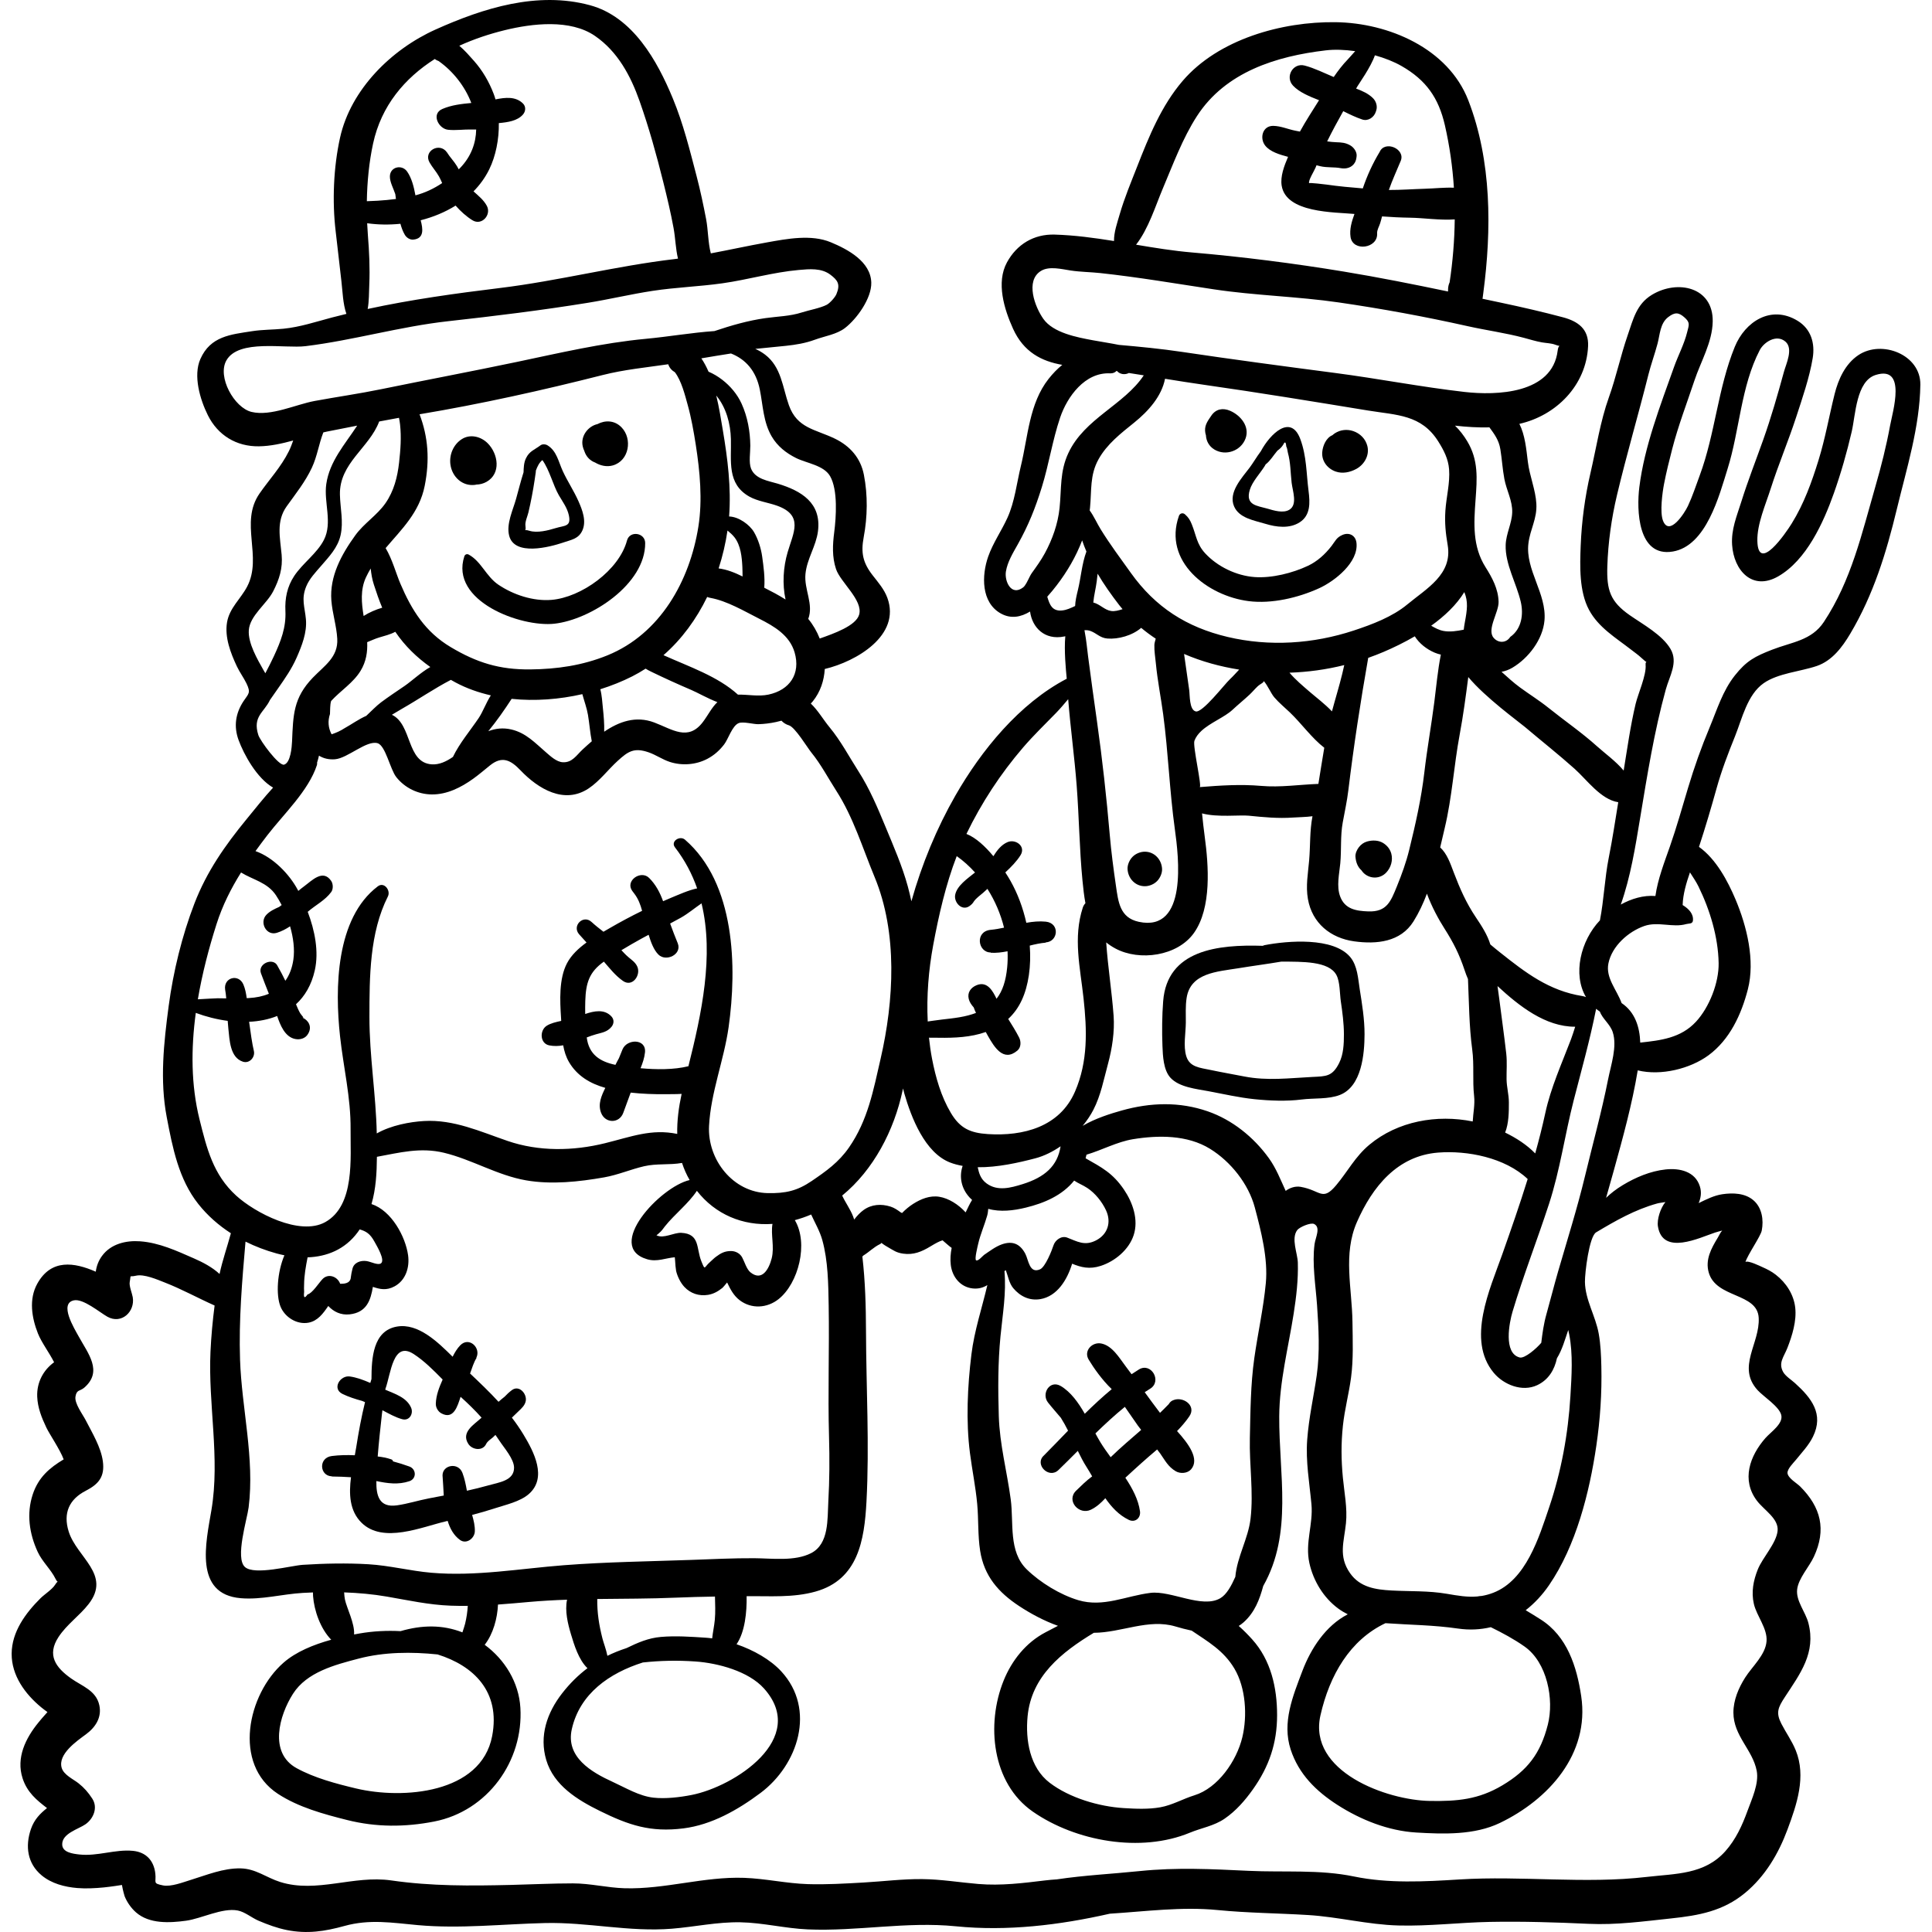<?xml version="1.0" encoding="iso-8859-1"?>
<!-- Generator: Adobe Illustrator 19.0.0, SVG Export Plug-In . SVG Version: 6.00 Build 0)  -->
<svg version="1.1" id="Layer_1" xmlns="http://www.w3.org/2000/svg" xmlns:xlink="http://www.w3.org/1999/xlink" x="0px" y="0px"
	 viewBox="0 0 512.002 512.002" style="enable-background:new 0 0 512.002 512.002;" xml:space="preserve">
<g>
	<g>
		<path d="M129.249,117.476c-1.781-1.792-4.617-2.531-6.862-1.103c-2.237,1.423-3.371,4.133-3.023,6.725
			c0.44,3.266,3.165,5.85,6.567,5.393c0.101-0.014,0.193-0.052,0.292-0.073c0.921-0.014,1.848-0.24,2.697-0.716
			C132.858,125.49,132.03,120.273,129.249,117.476z"/>
	</g>
</g>
<g>
	<g>
		<path d="M164.703,113.243c-1.852-1.899-4.338-1.923-6.376-0.85c-2.484,0.551-4.518,3.163-3.895,5.908
			c0.094,0.415,0.237,0.82,0.423,1.21c0.007,0.022,0.009,0.045,0.016,0.066c0.49,1.497,1.551,2.527,2.831,2.997
			c1.42,0.847,3.098,1.214,4.667,0.779C166.75,122.137,167.671,116.287,164.703,113.243z"/>
	</g>
</g>
<g>
	<g>
		<path d="M153.288,132.8c-1.209-2.73-2.892-5.235-4.149-7.96c-1.141-2.472-1.59-5.319-4.044-6.824
			c-0.508-0.312-1.359-0.379-1.859,0c-1.611,1.22-2.931,1.517-3.848,3.429c-0.574,1.197-0.597,2.465-0.641,3.72
			c-0.738,2.326-1.336,4.706-1.982,7.04c-0.817,2.952-2.633,6.615-1.832,9.755c1.398,5.477,10.722,3.047,14.373,1.802
			c2.052-0.7,3.962-0.939,4.986-3.085C155.498,138.149,154.341,135.176,153.288,132.8z M147.191,139.973
			c-1.945,0.602-4.84,1.342-6.91,0.684c-1.819-0.577-0.756,0.677-1.031-1.302c-0.152-1.095,0.528-2.47,0.784-3.549
			c0.672-2.839,1.211-5.691,1.646-8.575c0.108-0.714,0.228-1.428,0.313-2.146c0.006-0.054,0.01-0.182,0.013-0.358
			c0.401-1.103,0.883-2.121,1.732-2.804c1.876,2.578,2.833,6.679,4.354,9.302c0.993,1.712,2.232,3.338,2.662,5.324
			C151.424,139.645,149.636,139.216,147.191,139.973z"/>
	</g>
</g>
<g>
	<g>
		<path d="M166.16,143.245c-2.111,7.904-12.138,15.094-20.041,15.731c-4.818,0.389-10.076-1.344-14.047-4.027
			c-3.264-2.205-4.547-6.201-7.883-7.988c-0.453-0.243-0.972-0.022-1.13,0.46c-3.916,11.895,15.007,18.866,23.884,17.865
			c9.655-1.088,24.122-10.464,24.038-21.388C170.96,141.153,166.884,140.537,166.16,143.245z"/>
	</g>
</g>
<g>
	<g>
		<path d="M346.78,130.087c-0.598-4.699-0.502-9.178-2.17-13.692c-2.508-6.79-7.994-1.438-10.461,3.168
			c-1.127,1.505-2.102,3.193-2.972,4.349c-2.048,2.722-5.714,6.559-4.145,10.254c1.352,3.184,5.395,3.76,8.331,4.658
			c2.871,0.878,6.335,1.328,9.034-0.383C347.347,136.572,347.177,133.211,346.78,130.087z M341.711,135.077
			c-1.664,1.022-4.195,0.193-5.862-0.291c-2.691-0.781-5.887-0.854-4.637-4.979c0.661-2.182,2.711-4.329,3.914-6.239
			c0.095-0.151,0.189-0.326,0.282-0.497c1.303-1.013,1.953-2.268,3.14-3.664c0.608-0.408,1.107-0.916,1.498-1.525
			c0.453-0.962,0.729-0.817,0.829,0.434c0.263,0.387,0.299,1.179,0.425,1.635c0.748,2.723,0.68,5.209,0.997,7.967
			C342.548,130.096,343.924,133.719,341.711,135.077z"/>
	</g>
</g>
<g>
	<g>
		<path d="M325.988,108.859c-1.9-0.82-3.777-0.495-4.986,1.307c-0.834,1.242-1.722,2.359-1.643,3.976
			c0.021,0.423,0.098,0.83,0.227,1.213c0.076,1.474,0.789,2.894,2.221,3.763c3.02,1.833,7.068,0.364,8.277-2.915
			C331.253,113.033,328.771,110.058,325.988,108.859z"/>
	</g>
</g>
<g>
	<g>
		<path d="M362.376,118.241c-0.469-1.93-1.909-3.37-3.769-4.002c-1.606-0.546-3.381-0.356-4.812,0.557
			c-0.245,0.157-0.471,0.339-0.686,0.533c-1.654,0.675-2.556,2.768-2.699,4.474c-0.2,2.378,1.359,4.383,3.548,5.156
			c1.818,0.642,3.823,0.213,5.479-0.689C361.565,123.11,362.966,120.671,362.376,118.241z"/>
	</g>
</g>
<g>
	<g>
		<path d="M359.487,143.898c-0.208-1.987-1.913-2.922-3.723-2.137c-1.622,0.704-1.856,1.593-2.902,2.943
			c-1.681,2.171-3.742,4.058-6.215,5.228c-4.097,1.939-9.625,3.329-14.171,2.996c-4.818-0.353-9.812-2.754-13.079-6.28
			c-2.278-2.459-2.361-4.74-3.565-7.711c-0.447-1.104-0.883-1.832-1.804-2.637c-0.562-0.492-1.351-0.278-1.599,0.422
			c-4.253,12.034,7.508,21.198,18.493,22.586c6.092,0.77,13.138-0.889,18.683-3.428
			C353.742,153.986,360.027,149.037,359.487,143.898z"/>
	</g>
</g>
<g>
	<g>
		<path d="M303.388,225.71c-1.173,0-2.405,0.51-3.235,1.34c-0.793,0.793-1.391,2.095-1.34,3.235c0.111,2.478,2.01,4.574,4.575,4.574
			c1.173,0,2.405-0.51,3.234-1.34c0.794-0.793,1.391-2.095,1.34-3.234C307.851,227.806,305.952,225.71,303.388,225.71z"/>
	</g>
</g>
<g>
	<g>
		<path d="M368.712,226.232c-0.328-1.222-1.136-2.206-2.209-2.852c-1.24-0.746-2.83-0.756-4.185-0.38
			c-0.891,0.247-1.639,0.793-2.198,1.516c-0.536,0.693-0.982,1.66-0.908,2.564c0.115,1.405,0.579,2.676,1.604,3.582
			c0.171,0.26,0.363,0.51,0.6,0.732c1.72,1.604,4.344,1.56,5.972-0.177C368.613,229.911,369.182,227.983,368.712,226.232z"/>
	</g>
</g>
<g>
	<g>
		<path d="M360.336,262.105c-0.442-2.807-0.589-6.139-2.478-8.433c-4.448-5.401-16.707-4.363-22.706-3.2
			c-0.181,0.035-0.341,0.101-0.49,0.18c-11.946-0.385-25.362,1.088-26.412,14.69c-0.296,3.844-0.336,7.974-0.189,11.817
			c0.1,2.63,0.242,6.421,2.139,8.477c2.3,2.495,6.907,2.957,10.017,3.537c4.027,0.751,8.156,1.707,12.227,2.125
			c4.036,0.413,8.52,0.597,12.546,0.081c3.197-0.409,7.041-0.016,10.093-1.207c5.786-2.259,6.522-10.827,6.537-16.068
			C361.631,270.103,360.957,266.047,360.336,262.105z M354.905,281.685c-1.808,3.637-3.491,3.539-7.083,3.716
			c-6.157,0.302-11.933,1.083-18.123-0.131c-2.951-0.579-5.925-1.089-8.867-1.712c-2.892-0.613-5.544-0.74-6.45-3.633
			c-0.843-2.693-0.145-6.157-0.124-8.938c0.017-2.167-0.123-4.358,0.207-6.509c1.024-6.688,8.137-6.97,13.735-7.887
			c3.832-0.628,7.618-1.117,11.399-1.758c5.425,0.048,12.565-0.185,14.57,3.565c0.967,1.81,0.865,4.939,1.159,6.946
			c0.421,2.865,0.823,5.857,0.824,8.76C356.154,276.645,356.045,279.391,354.905,281.685z"/>
	</g>
</g>
<g>
	<g>
		<path d="M492.498,94.107c-3.492,2.332-5.33,6.411-6.313,10.353c-1.46,5.853-2.471,11.729-4.262,17.514
			c-1.815,5.861-3.845,11.489-7.085,16.739c-1.636,2.651-8.93,13.258-9.119,4.623c-0.098-4.458,2.176-9.576,3.523-13.801
			c2.036-6.383,4.679-12.607,6.762-18.994c1.629-4.996,3.515-10.438,4.379-15.61c0.662-3.966-0.435-7.753-4.007-9.926
			c-7.047-4.286-13.926,0.254-16.642,6.91c-4.483,10.984-5.187,23.025-9.286,34.077c-0.995,2.684-1.915,5.514-3.13,8.1
			c-0.894,1.903-4.927,8.178-6.602,3.91c-0.888-2.262-0.157-7.52,0.276-9.768c0.597-3.099,1.383-6.236,2.171-9.292
			c1.578-6.109,3.875-12.092,5.871-18.075c1.697-5.086,4.757-10.164,4.852-15.665c0.158-9.132-9.316-11.195-16.124-7.067
			c-4.076,2.471-4.958,6.505-6.415,10.721c-1.879,5.434-3.042,11.047-4.976,16.443c-2.296,6.41-3.331,13.403-4.877,20.041
			c-1.469,6.308-2.341,12.814-2.595,19.29c-0.213,5.415-0.417,12.098,2.206,16.99c2.517,4.693,7.098,7.388,11.176,10.565
			c0.892,0.695,1.866,1.37,2.676,2.13c0.912,0.855,1.284,1.103,1.401,1.164c-0.097-0.021-0.316,0.022-0.253,0.732
			c0.238,2.688-2.029,7.712-2.649,10.327c-1.395,5.886-2.191,11.753-3.168,17.674c-2.056-2.471-4.988-4.569-7.046-6.424
			c-4.033-3.637-8.648-6.801-12.885-10.206c-2.399-1.927-5.028-3.559-7.509-5.374c-1.746-1.276-3.328-2.735-4.929-4.169
			c0.974-0.18,1.947-0.534,2.884-1.089c4.279-2.535,8.052-7.489,8.498-12.508c0.632-7.114-5.111-13.423-4.256-20.423
			c0.469-3.842,2.326-6.499,2.105-10.519c-0.204-3.713-1.786-7.323-2.249-11.08c-0.428-3.464-0.746-7.118-2.251-10.09
			c9.739-2.196,17.73-10.193,18.209-20.578c0.21-4.544-2.656-6.599-6.676-7.67c-5.324-1.418-10.864-2.694-16.264-3.837
			c-1.686-0.357-3.37-0.715-5.053-1.072c0.013-0.072,0.04-0.131,0.05-0.205c0.058-0.411,0.107-0.828,0.162-1.242h0.005
			c0-0.015,0.001-0.03,0.001-0.044c2.229-16.818,2.252-35.06-3.971-51.104c-5.343-13.772-21.142-20.511-35.159-20.699
			c-14.248-0.192-31.088,4.515-40.552,15.576c-5.637,6.588-8.918,14.71-12.051,22.714c-1.626,4.154-3.369,8.31-4.611,12.6
			c-0.691,2.386-1.544,4.754-1.517,7.106c-5.218-0.839-10.45-1.549-15.729-1.706c-5.5-0.163-10.029,2.572-12.638,7.364
			c-2.912,5.347-0.739,12.394,1.61,17.58c2.81,6.203,7.576,8.627,13.048,9.579c-1.299,1.046-2.514,2.302-3.638,3.73
			c-5.133,6.518-5.446,15.309-7.328,23.047c-1.1,4.521-1.624,9.472-3.557,13.729c-1.589,3.499-3.837,6.674-5.118,10.326
			c-1.728,4.928-1.924,12.158,3.405,15.085c2.682,1.473,5.319,0.899,7.699-0.543c0.558,4.207,3.837,7.672,9.067,6.609
			c0.09-0.018,0.179-0.042,0.269-0.064c-0.337,3.942,0.148,8.725,0.384,11.262c-12.597,6.586-22.652,19.003-29.506,30.958
			c-4.946,8.628-8.902,18.177-11.665,28.023c-0.284-1.321-0.595-2.645-0.956-3.971c-1.454-5.341-3.8-10.687-5.913-15.797
			c-2.075-5.018-4.202-10.068-7.139-14.651c-2.546-3.972-4.653-8.037-7.681-11.705c-1.701-2.061-3.067-4.488-4.966-6.281
			c0.177-0.195,0.362-0.381,0.529-0.589c2.005-2.492,2.995-5.489,3.172-8.569c8.372-1.981,20.236-8.929,16.584-18.86
			c-0.839-2.281-2.409-4.063-3.88-5.949c-2.607-3.342-3.167-5.979-2.388-10.121c1.016-5.398,1.108-11.129,0.047-16.558
			c-0.866-4.43-3.655-7.597-7.659-9.544c-5.171-2.515-10.033-2.715-12.216-8.883c-1.687-4.769-1.979-10.092-6.297-13.388
			c-0.833-0.636-1.704-1.134-2.604-1.527c2.702-0.27,5.402-0.529,8.078-0.81c2.652-0.279,5.206-0.695,7.72-1.625
			c2.597-0.96,5.76-1.393,7.981-3.105c3.173-2.446,7.061-7.902,6.962-12.008c-0.135-5.597-6.23-8.836-10.72-10.706
			c-5.175-2.155-11.572-0.931-16.943,0.034c-5.016,0.901-9.914,1.978-14.862,2.906c-0.758-2.894-0.692-6.184-1.254-9.108
			c-0.722-3.755-1.526-7.57-2.493-11.269c-1.834-7.012-3.533-13.931-6.308-20.65c-4.133-10.009-10.607-21.679-22.024-24.75
			c-13.874-3.733-28.162,0.743-40.881,6.461c-11.672,5.247-22.45,15.831-25.295,28.64c-1.744,7.854-2.113,16.907-1.16,24.873
			c0.527,4.406,1,8.816,1.52,13.222c0.325,2.756,0.383,5.922,1.319,8.618c-1.274,0.312-2.548,0.619-3.82,0.957
			c-4.24,1.126-8.496,2.546-12.882,2.978c-2.777,0.273-5.499,0.218-8.261,0.646c-5.76,0.894-11.049,1.338-13.726,7.355
			c-1.98,4.45-0.089,10.778,1.977,14.927c2.645,5.312,7.557,8.314,13.518,8.232c3.074-0.042,6.094-0.723,9.092-1.54
			c-0.333,0.943-0.682,1.894-1.14,2.821c-2.069,4.189-5.147,7.44-7.776,11.223c-5.377,7.737,0.882,16.767-3.304,24.706
			c-1.721,3.263-4.67,5.637-5.312,9.442c-0.666,3.945,0.954,8.144,2.604,11.655c0.733,1.559,1.778,2.955,2.527,4.49
			c1.26,2.584,0.56,2.746-0.757,4.736c-2.119,3.205-2.648,6.674-1.315,10.308c1.412,3.848,4.839,10.119,9.144,12.61
			c-2.455,2.677-4.706,5.536-7.009,8.344c-5.725,6.98-10.574,13.894-13.845,22.391c-3.287,8.538-5.606,18.042-6.811,27.107
			c-1.3,9.784-2.385,19.718-0.515,29.502c1.538,8.05,3.148,16.415,8.358,22.99c2.462,3.107,5.397,5.668,8.639,7.763
			c-0.964,3.593-2.22,7.128-3.002,10.794c-1.923-1.782-4.391-3.081-6.753-4.114c-4.596-2.011-9.218-4.174-14.303-4.545
			c-3.756-0.274-7.751,0.686-10.078,3.851c-0.983,1.337-1.475,2.749-1.671,4.199c-5.693-2.491-11.822-3.459-15.505,3.191
			c-2.281,4.119-1.466,9.036,0.183,13.195c0.947,2.387,2.962,5.011,4.278,7.616c-2.821,2.044-4.622,5.294-4.475,9.113
			c0.113,2.947,1.188,5.601,2.437,8.226c0.798,1.677,3.631,5.839,4.577,8.401c-3.685,2.199-6.7,4.724-8.206,9.307
			c-1.675,5.098-0.902,10.371,1.306,15.172c1.222,2.658,3.517,4.67,4.744,7.178c0.752,1.536,0.855-0.021-0.135,1.596
			c-0.715,1.169-2.859,2.565-3.84,3.54c-3.96,3.939-7.636,8.903-7.656,14.732c-0.02,5.74,3.53,10.612,7.791,14.143
			c0.547,0.453,1.116,0.882,1.696,1.295c-1.124,1.221-2.11,2.429-2.373,2.75c-3.417,4.171-5.982,9.37-4.216,14.804
			c1.224,3.767,3.777,5.818,6.472,7.889c-1.774,1.427-3.372,2.971-4.268,5.582c-1.551,4.518-0.941,9.09,2.826,12.234
			c2.625,2.191,6.103,3.094,9.449,3.375c2.335,0.196,4.75,0.061,7.081-0.163c0.998-0.096,2-0.241,2.994-0.379
			c0.591-0.101,1.186-0.18,1.778-0.268c0.226,1.348,0.657,2.855,0.708,2.98c0.641,1.592,1.726,3.154,3.029,4.293
			c3.54,3.094,8.904,2.793,13.257,2.2c4.061-0.553,9.6-3.492,13.686-2.709c1.909,0.366,3.676,1.921,5.542,2.716
			c2.426,1.034,4.924,1.956,7.514,2.471c5.351,1.064,10.036,0.349,15.23-1.089c6.715-1.86,12.638-0.843,19.429-0.225
			c11.203,1.019,22.512-0.283,33.721-0.548c11.336-0.268,22.285,2.423,33.65,1.5c6.063-0.493,12.017-1.816,18.132-1.701
			c5.975,0.112,11.878,1.631,17.871,1.886c13.15,0.559,26.084-2.146,39.229-0.825c13.601,1.366,27.457-0.305,40.795-3.336
			c9.519-0.604,19.081-1.896,28.523-0.971c8.021,0.786,15.989,0.833,24.017,1.323c8.054,0.492,15.822,2.551,23.933,2.77
			c8.116,0.22,16.175-0.793,24.276-0.948c8.663-0.166,17.468,0.11,26.122,0.509c7.451,0.344,14.479-0.647,21.893-1.431
			c7.336-0.777,13.786-1.937,19.612-6.772c5.306-4.402,8.832-10.37,11.21-16.76c2.49-6.689,5.024-14.072,2.19-21.033
			c-1.021-2.507-2.576-4.644-3.802-7.036c-1.502-2.929-0.885-4.291,0.923-7.053c4.07-6.219,8.289-11.709,6.24-19.634
			c-0.759-2.937-3.346-5.865-2.977-8.921c0.354-2.937,3.187-5.972,4.421-8.616c3.369-7.221,1.889-13.135-3.636-18.658
			c-0.826-0.825-3.186-2.169-3.342-3.506c-0.129-1.11,1.63-2.794,2.271-3.59c1.581-1.963,3.34-3.784,4.465-6.071
			c2.963-6.026-0.378-10.26-4.785-14.241c-0.923-0.834-2.532-1.845-3.131-2.969c-1.29-2.421,0.203-3.92,1.152-6.34
			c1.27-3.241,2.467-7.121,2.076-10.65c-0.387-3.497-2.409-6.603-5.142-8.728c-1.126-0.875-2.244-1.448-3.542-2.021
			c-0.472-0.208-3.854-1.883-4.506-1.361c0.528-1.845,4.017-6.807,4.314-8.328c0.549-2.816,0.073-6.081-2.211-8.038
			c-2.234-1.914-5.45-2.004-8.229-1.597c-2.178,0.319-4.236,1.359-6.275,2.353c0.548-1.338,0.839-2.788,0.308-4.461
			c-1.256-3.96-5.391-4.859-9.072-4.46c-4.032,0.436-7.935,2.087-11.381,4.17c-1.696,1.025-3.129,2.14-4.392,3.353
			c0.687-2.4,1.367-4.8,2.032-7.202c2.419-8.74,4.87-17.602,6.353-26.577c6.18,1.516,13.939-0.457,18.737-3.982
			c5.661-4.159,8.733-10.849,10.446-17.482c1.975-7.652-0.26-16.73-3.289-23.897c-2.026-4.793-5.12-10.636-9.658-13.869
			c1.665-5.076,3.199-10.255,4.629-15.4c1.363-4.903,3.047-9.255,4.938-13.959c1.849-4.599,3.234-10.981,7.568-14.013
			c3.803-2.661,9.75-3.083,14.093-4.569c4.054-1.388,6.74-4.985,8.852-8.537c6.141-10.328,9.547-21.395,12.347-33.016
			c2.595-10.767,6.078-21.791,6.236-32.989C509.024,93.981,498.704,89.962,492.498,94.107z M404.124,192.655
			c4.349,3.684,8.926,7.295,13.164,11.085c3.253,2.909,6.953,8.161,11.566,8.856c-0.804,4.914-1.541,9.84-2.517,14.724
			c-1.072,5.364-1.279,11.174-2.337,16.577c-5.155,5.433-7.248,14.346-3.696,20.347c-0.29-0.121-0.602-0.221-0.96-0.278
			c-8.853-1.407-15.022-6.168-21.837-11.582c-0.875-0.695-1.724-1.387-2.549-2.091c-0.797-2.602-2.323-4.937-3.834-7.186
			c-2.568-3.822-4.235-7.621-5.863-11.896c-0.894-2.349-1.742-4.929-3.598-6.639c0.405-1.722,0.795-3.431,1.196-5.101
			c1.963-8.191,2.428-16.536,3.97-24.793c0.945-5.06,1.624-10.158,2.283-15.253C393.615,184.856,402.49,191.271,404.124,192.655z
			 M395.862,363.816c2.623,3.146,7.526,5.14,11.501,3.275c3.075-1.444,4.606-4.155,5.239-7.129c1.402-2.26,2.161-5.058,3.003-7.499
			c0.089,0.396,0.176,0.794,0.256,1.198c1.026,5.239,0.635,11.004,0.317,16.301c-0.603,10.051-2.415,19.985-5.642,29.523
			c-2.703,7.99-6.125,19.269-14.814,22.62c-1.041,0.402-2.032,0.664-3.001,0.83c-0.416,0.025-0.829,0.075-1.24,0.151
			c-2.605,0.226-5.121-0.207-8.066-0.714c-4.857-0.836-9.709-0.609-14.607-0.873c-4.274-0.23-8.389-0.827-11.025-4.583
			c-3.162-4.506-1.594-8.327-1.092-13.221c0.413-4.036-0.44-8.136-0.82-12.144c-0.444-4.69-0.485-8.983,0.009-13.682
			c0.455-4.322,1.586-8.488,2.16-12.787c0.648-4.848,0.439-9.827,0.378-14.709c-0.112-9.004-2.559-17.981,1.182-26.518
			c4.096-9.349,10.714-17.56,21.505-18.406c7.699-0.604,17.728,1.298,23.746,7.004c-2.085,6.729-4.409,13.383-6.771,20.065
			C394.867,341.598,388.584,355.086,395.862,363.816z M404.042,436.363c5.969,4.214,7.86,13.995,6.147,20.702
			c-1.949,7.633-5.354,12.087-12.059,16.078c-6.328,3.766-11.936,4.238-19.172,4.129c-11.406-0.174-32.405-7.759-29.023-22.689
			c2.416-10.664,7.826-19.964,17.225-24.421c6.518,0.461,12.758,0.486,19.252,1.429c3.021,0.439,5.927,0.282,8.668-0.368
			C398.178,432.747,401.228,434.375,404.042,436.363z M331.412,402.451c-0.619,5.325-3.56,10.056-4.038,15.438
			c-1.049,2.352-2.293,4.674-3.981,5.659c-4.829,2.821-13.035-2.088-18.508-1.417c-6.491,0.796-12.508,3.91-19.12,1.935
			c-4.792-1.431-10.057-4.643-13.67-8.164c-4.892-4.769-3.407-12.317-4.239-18.541c-0.995-7.439-2.938-14.572-3.166-22.111
			c-0.214-7.074-0.238-14.03,0.445-21.078c0.586-6.038,1.576-11.448,1.057-17.314c0.119-0.082,0.237-0.166,0.36-0.242
			c0.584,1.558,0.891,3.47,1.964,4.751c1.827,2.181,4.322,3.398,7.188,2.915c4.43-0.747,7.11-5.076,8.421-9.387
			c2.357,0.959,4.59,1.551,7.598,0.573c3.766-1.224,7.436-4.281,8.703-8.115c1.359-4.114-0.231-8.665-2.563-12.1
			c-2.971-4.375-5.863-5.854-10.166-8.295c0.089-0.314,0.165-0.635,0.237-0.957c4.098-1.205,8.092-3.409,12.318-4.1
			c6.688-1.093,14.392-1.169,20.407,2.539c5.501,3.391,10.218,9.309,11.878,15.55c1.678,6.308,3.538,13.556,2.92,20.068
			c-0.634,6.676-2.112,13.222-3.05,19.85c-1.001,7.073-1.015,14.093-1.181,21.217C331.059,388.195,332.231,395.4,331.412,402.451z
			 M329.231,460.396c-1.504,6.272-6.455,13.452-12.69,15.376c-3.058,0.944-5.892,2.619-9.057,3.181
			c-3.148,0.559-6.521,0.409-9.705,0.211c-6.517-0.405-14.332-2.685-19.601-6.709c-5.296-4.045-6.448-11.355-5.856-17.598
			c1.007-10.639,9.01-16.986,17.554-22.147c7.304-0.035,14.477-3.803,21.604-1.687c1.355,0.402,2.818,0.798,4.325,1.111
			c4.239,2.881,8.454,5.233,11.323,10.057C330.152,447.278,330.599,454.692,329.231,460.396z M259.24,329.595
			c0.578-2.54,1.665-4.929,2.371-7.427c0.161-0.569,0.234-1.187,0.286-1.812c3.164,0.891,6.701,0.471,9.921-0.315
			c4.974-1.215,9.671-3.238,12.849-7.171c1.082,0.743,2.268,1.162,3.481,1.96c2.087,1.373,3.898,3.633,4.963,5.922
			c1.467,3.155,0.45,6.383-2.665,7.976c-3.013,1.541-4.979,0.262-7.63-0.747c-1.534-0.583-3.183,0.658-3.631,2.061
			c-0.428,1.341-2.161,5.731-3.552,6.341c-2.856,1.252-3.044-2.482-3.917-4.129c-1.407-2.654-3.413-3.473-6.215-2.485
			c-1.67,0.589-3.241,1.8-4.695,2.78c-0.356,0.239-1.591,1.771-2.135,1.441C258.212,333.712,259.104,330.195,259.24,329.595z
			 M259.102,309.329c5.215,0.067,10.81-1.188,15.303-2.372c2.28-0.601,4.551-1.722,6.66-3.176
			c-0.793,5.202-4.178,8.201-10.074,10.032c-3.128,0.972-6.609,1.946-9.518-0.18C259.857,312.451,259.454,310.922,259.102,309.329z
			 M320.068,294.517c-7.499-2.602-15.173-2.357-22.778-0.227c-2.827,0.792-7.025,2.081-10.37,4.074
			c1.121-1.368,2.094-2.803,2.84-4.254c1.982-3.855,2.751-8.07,3.88-12.214c1.084-3.976,1.781-8.567,1.479-12.692
			c-0.478-6.506-1.519-12.965-1.963-19.452c0.717,0.579,1.518,1.117,2.424,1.604c6.392,3.44,16.471,2.041,20.836-4.121
			c4.73-6.677,3.877-17.924,2.845-25.536c-0.277-2.042-0.5-4.09-0.706-6.141c4.055,1.097,9.956,0.369,12.35,0.608
			c4.029,0.402,7.746,0.776,11.813,0.49c1.572-0.111,3.38-0.107,5.104-0.347c-0.764,3.991-0.536,7.666-0.884,11.715
			c-0.297,3.456-0.934,6.723-0.327,10.21c1.114,6.407,5.992,10.372,12.278,11.235c5.922,0.812,12.273,0.201,15.707-5.292
			c1.435-2.295,2.588-4.772,3.557-7.344c1.298,3.546,3.16,6.908,4.623,9.204c2.41,3.784,3.941,6.821,5.361,11.069
			c0.247,0.741,0.539,1.559,0.895,2.358c0.279,6.224,0.292,12.478,1.123,18.673c0.551,4.107,0.035,8.216,0.498,12.306
			c0.257,2.27-0.251,4.516-0.363,6.76c-9.491-1.922-19.851-0.097-27.373,6.157c-3.763,3.129-5.767,7.11-8.815,10.738
			c-3.69,4.391-4.087,1.36-9.404,0.433c-1.412-0.246-2.861,0.234-3.976,1.068c-1.374-2.966-2.519-5.986-4.471-8.687
			C332.217,301.335,326.576,296.775,320.068,294.517z M316.533,196.325c0.366-1.001,1.018-1.853,1.832-2.612
			c2.382-2.219,6.16-3.635,8.286-5.626c1.46-1.367,3.017-2.618,4.475-3.98c0.742-0.693,1.38-1.474,2.115-2.174
			c0.766-0.729,1.749-1.028,1.652-1.472c1.076,1.196,1.902,3.28,2.821,4.354c1.228,1.436,2.762,2.684,4.126,3.989
			c3.07,2.938,5.79,6.8,9.109,9.355c-0.552,3.188-1.039,6.388-1.56,9.582c-5.062,0.19-10.096,0.974-15.166,0.531
			c-5.467-0.478-10.838-0.119-16.296,0.32C318.609,208.537,316.038,197.678,316.533,196.325z M315.151,182.845
			c-0.462-3.178-0.9-6.361-1.36-9.54c4.641,2.006,9.601,3.357,14.605,4.148c-0.884,0.937-1.701,1.853-2.44,2.541
			c-1.481,1.377-7.295,9.002-9.084,8.54C315.144,188.088,315.344,184.173,315.151,182.845z M347.203,183.443
			c-2.001-1.733-3.793-3.206-5.478-5.171c4.899-0.164,9.758-0.828,14.52-2.02c-0.175,0.768-0.346,1.539-0.534,2.313
			c-0.812,3.35-1.845,6.635-2.728,9.963C351.106,186.545,348.788,184.815,347.203,183.443z M355.189,228.803
			c0.344-3.665-0.016-7.203,0.653-10.853c0.525-2.867,1.14-5.658,1.49-8.556c1.416-11.721,3.213-23.425,5.26-35.054
			c1.381-0.489,2.752-1.017,4.11-1.595c2.582-1.1,5.428-2.476,8.234-4.113c1.205,1.929,3.185,3.436,5.227,4.312
			c0.565,0.242,1.123,0.406,1.679,0.535c-0.829,4.149-1.203,8.426-1.736,12.6c-0.794,6.216-1.91,12.354-2.634,18.585
			c-0.806,6.952-2.344,13.761-4.014,20.552c-0.813,3.307-1.956,6.457-3.236,9.609c-1.659,4.083-2.698,6.891-7.634,6.707
			c-3.237-0.121-6.192-0.6-7.442-3.985C354.145,234.837,354.927,231.595,355.189,228.803z M379.285,165.823
			c3.511-2.518,6.672-5.486,8.776-8.91c1.05,2.572,0.769,4.631,0.131,8.056c-0.119,0.635-0.217,1.272-0.285,1.906
			c-1.82,0.363-3.638,0.654-5.369,0.333C381.351,166.989,380.309,166.415,379.285,165.823z M383.651,144.459
			c1.322,7.769-5.597,11.49-10.685,15.713c-3.966,3.292-9.317,5.309-14.184,6.917c-10.742,3.549-22.377,4.323-33.441,1.709
			c-10.885-2.572-19.154-7.876-25.635-16.949c-2.783-3.896-5.456-7.451-7.985-11.53c-1.01-1.629-1.808-3.5-2.941-5.046
			c0.028-0.225,0.06-0.448,0.083-0.673c0.456-4.602-0.09-8.669,2.255-12.881c2.252-4.047,5.903-6.858,9.44-9.711
			c3.844-3.1,7.284-7.009,8.19-11.628c3.466,0.56,6.934,1.11,10.413,1.606c14.461,2.06,28.918,4.436,43.335,6.798
			c7.679,1.258,14.173,1.047,18.678,8.232c1.438,2.294,2.633,4.573,2.85,7.348c0.282,3.598-0.744,7.377-0.981,10.976
			C382.828,138.616,383.115,141.31,383.651,144.459z M297.491,161.436c-1.064,0.35-2.099,0.618-3.001,0.489
			c-1.797-0.257-2.942-1.795-4.753-2.253c0.165-1.873,0.678-3.774,0.909-5.62c0.083-0.657,0.163-1.332,0.234-2.014
			c1.692,2.868,3.65,5.631,5.747,8.349C296.906,160.748,297.202,161.088,297.491,161.436z M289.001,167.219
			c1.627,0.603,2.526,1.844,4.476,1.999c2.869,0.228,6.59-0.782,8.949-2.829c1.23,1.033,2.522,1.984,3.858,2.87
			c-0.162,0.581-0.344,1.165-0.361,1.649c-0.056,1.612,0.24,3.287,0.392,4.89c0.43,4.536,1.341,9.01,1.944,13.525
			c1.353,10.127,1.685,20.321,3.093,30.443c0.997,7.171,3.501,27.348-9.571,24.524c-5.026-1.086-5.421-5.288-6.047-9.568
			c-0.647-4.425-1.246-8.978-1.63-13.417c-0.876-10.15-1.963-20.018-3.387-30.114c-0.807-5.72-1.61-11.443-2.353-17.171
			c-0.281-2.166-0.465-4.357-0.883-6.496c-0.031-0.16-0.059-0.332-0.085-0.51C287.932,166.973,288.467,167.022,289.001,167.219z
			 M398.877,300.143c0.984-2.448,0.998-5.534,0.991-8.016c-0.005-2.072-0.579-4.019-0.611-6.081
			c-0.036-2.295,0.176-4.534-0.084-6.827c-0.561-4.941-1.27-9.873-1.892-14.812c-0.119-0.94-0.256-1.991-0.425-3.086
			c5.751,5.302,12.682,10.798,20.589,10.775c-0.396,1.225-0.758,2.396-1.127,3.366c-2.427,6.383-5.345,12.792-6.79,19.482
			c-0.782,3.619-1.691,7.189-2.679,10.73C404.664,303.403,401.787,301.554,398.877,300.143z M403.023,159.504
			c0.772,3.323,0.22,7.179-2.79,9.29c-1.037,1.649-3.173,1.716-4.426,0.209c-1.839-2.211,1.404-6.73,1.334-9.513
			c-0.085-3.403-1.673-6.356-3.451-9.17c-3.487-5.52-3.113-11.542-2.651-17.891c0.409-5.618,0.806-10.482-2.206-15.493
			c-0.879-1.463-1.967-2.909-3.239-4.136c3.061,0.346,6.114,0.538,9.123,0.46c1.302,1.777,2.495,3.347,2.891,5.779
			c0.426,2.615,0.577,5.292,1.067,7.901c0.561,2.993,2.182,5.772,2.077,8.869c-0.099,2.938-1.633,5.617-1.732,8.593
			C398.852,149.514,401.879,154.574,403.023,159.504z M359.678,22.965c0.447-0.782,3.6-5.166,4.688-8.311
			c2.605,0.728,5.055,1.696,7.049,2.837c6.523,3.734,9.836,8.444,11.502,15.726c1.251,5.466,2.026,10.988,2.383,16.53
			c-2.562-0.095-5.205,0.203-7.699,0.275c-3.183,0.092-6.361,0.34-9.538,0.322c0.911-2.618,2.082-5.124,3.148-7.712
			c1.309-3.178-4.209-5.536-5.594-2.359c-1.852,3.062-3.321,6.292-4.46,9.657c-3.21-0.257-6.419-0.549-9.605-1.011
			c-0.316-0.046-4.732-0.586-4.612-0.353c-0.334-0.647,1.391-3.345,1.706-4.162c0.078-0.204,0.164-0.406,0.244-0.609
			c0.324,0.084,0.648,0.172,0.971,0.248c1.869,0.442,3.668,0.176,5.491,0.53c1.42,0.276,2.974-0.175,3.717-1.512
			c0.306-0.551,0.379-1.047,0.449-1.661c0.129-1.117-0.718-2.303-1.63-2.842c-1.283-0.758-2.327-0.81-3.779-0.865
			c-0.833-0.032-1.619-0.115-2.397-0.224c1.333-2.708,2.779-5.375,4.263-8.011c1.686,0.842,3.393,1.668,5.061,2.218
			c1.531,0.504,3.094-0.592,3.556-2.019c0.044-0.136,0.088-0.271,0.132-0.407c0.359-1.11-0.047-2.402-0.848-3.21
			c-1.214-1.224-2.837-1.942-4.49-2.566C359.483,23.305,359.581,23.134,359.678,22.965z M308.143,50.001
			c2.715-6.418,5.257-13.341,9.056-19.221c7.57-11.719,21.05-15.902,34.186-17.438c2.336-0.273,5.026-0.176,7.756,0.214
			c-0.685,0.733-1.322,1.523-1.941,2.163c-1.41,1.457-2.621,3.044-3.747,4.691c-2.521-1.046-5.11-2.36-7.706-3.036
			c-3.124-0.813-5.239,3.004-3.09,5.308c1.648,1.767,4.372,2.879,6.903,3.873c-1.722,2.756-3.506,5.474-5.066,8.317
			c-0.416-0.08-0.83-0.158-1.271-0.247c-1.947-0.393-3.762-1.225-5.761-1.268c-2.903-0.062-3.714,3.284-2.167,5.231
			c1.305,1.643,3.801,2.375,6.053,2.981c-1.055,2.449-2.082,5.209-1.691,7.633c1.173,7.269,13.922,6.999,19.29,7.499
			c-0.725,2.002-1.348,4.028-1.037,6.1c0.599,3.983,7.293,3.06,7.043-0.953c-0.057-0.909,0.527-1.811,0.796-2.664
			c0.19-0.605,0.351-1.219,0.503-1.834c2.441,0.179,4.884,0.306,7.385,0.342c3.663,0.053,7.946,0.727,11.884,0.453
			c-0.062,5.567-0.522,11.135-1.353,16.671c-0.265,0.569-0.419,1.233-0.42,1.994c0,0.147,0,0.293-0.001,0.44
			c-9.176-1.916-18.359-3.75-27.638-5.281c-13.223-2.182-26.887-3.924-40.227-5.065c-4.957-0.424-9.885-1.229-14.812-2.058
			C304.369,60.633,306.188,54.622,308.143,50.001z M276.513,84.524c-2.244-3.156-4.892-10.148-0.621-12.744
			c2.177-1.323,5.487-0.448,7.834-0.095c2.668,0.401,5.224,0.396,7.885,0.683c10.011,1.082,20.111,2.804,30.07,4.308
			c10.971,1.657,22.132,1.877,33.108,3.473c11.514,1.674,22.821,3.753,34.18,6.293c4.953,1.107,9.997,1.779,14.907,3.092
			c1.624,0.434,3.137,0.916,4.797,1.206c1.106,0.194,2.463,0.209,3.505,0.62c0.573,0.227,0.918,0.291,1.111,0.297
			c-0.169,0.124-0.392,0.451-0.488,1.247c-1.386,11.506-16.249,11.932-24.71,10.964c-11.461-1.312-22.824-3.532-34.266-5.027
			c-13.536-1.769-27.126-3.576-40.623-5.59c-5.521-0.824-11.082-1.359-16.645-1.848c-0.009-0.001-0.018-0.001-0.028-0.002
			c-2.293-0.468-4.625-0.801-6.93-1.232C285.36,89.376,279.136,88.212,276.513,84.524z M273.41,151.911
			c-0.188,0.262-0.381,0.622-0.58,1.019c-0.511,1.013-1.065,2.267-1.689,2.742c-3.187,2.427-4.973-1.684-4.564-4.213
			c0.414-2.558,1.895-4.963,3.143-7.189c2.842-5.073,4.651-9.614,6.374-15.173c1.888-6.09,2.821-12.419,4.857-18.44
			c1.869-5.525,6.565-12.043,13.235-11.715c0.748,0.037,1.308-0.227,1.7-0.637c0.047,0.009,0.093,0.017,0.14,0.025
			c0.425,0.487,1.045,0.82,1.887,0.82c0.487,0,0.896-0.118,1.244-0.303c1.32,0.204,2.638,0.412,3.956,0.623
			c-5.232,7.857-15.713,11.428-19.989,20.604c-2.284,4.9-1.793,9.344-2.325,14.525c-0.433,4.214-1.891,8.311-3.903,12.022
			C275.876,148.5,274.648,150.181,273.41,151.911z M281.438,161.782c-2.623,0.256-3.294-1.596-3.9-3.651
			c0.947-1.045,1.797-2.103,2.513-3.035c2.73-3.555,5.11-7.602,6.73-11.887c0.334,1.004,0.722,1.985,1.132,2.956
			c-1.204,3.214-1.462,6.977-2.26,10.222c-0.363,1.474-0.685,2.87-0.732,4.212C283.809,161.119,282.706,161.659,281.438,161.782z
			 M271.115,198.113c2.771-3.228,5.815-6.152,8.774-9.198c1.096-1.128,2.143-2.371,3.193-3.622
			c0.602,7.65,1.668,15.258,2.251,22.907c0.64,8.399,0.723,16.758,1.538,25.166c0.2,2.063,0.42,4.076,0.78,5.994
			c-0.297,0.313-0.543,0.692-0.695,1.157c-2.61,8.011-0.691,15.905,0.195,24.033c0.917,8.411,1.216,16.741-2.272,24.758
			c-4.074,9.363-13.707,11.828-23.052,11.239c-4.72-0.297-7.418-1.548-9.826-5.593c-2.622-4.406-4.043-9.43-5.009-14.423
			c-0.352-1.823-0.601-3.673-0.8-5.532c0.346-0.001,0.697-0.001,1.056,0.005c4.151,0.074,8.409,0.078,12.457-1.031
			c0.531-0.146,1.042-0.308,1.536-0.481c0.203,0.362,0.396,0.731,0.602,1.09c1.651,2.874,4.061,6.964,7.778,3.832
			c1.002-0.844,0.998-2.41,0.449-3.478c-0.867-1.686-1.874-3.296-2.883-4.905c3.043-2.79,4.752-6.687,5.476-11.598
			c0.371-2.517,0.437-5.166,0.236-7.838c1.424-0.361,2.842-0.664,4.246-0.783c-0.003-0.023-0.006-0.046-0.009-0.07
			c3.326-0.189,3.792-5.108,0.009-5.493c-1.697-0.173-3.422-0.005-5.155,0.299c-0.885-3.958-2.313-7.781-4.19-11.096
			c-0.362-0.639-0.827-1.41-1.377-2.252c1.523-1.418,3.031-2.946,4.04-4.576c1.465-2.366-1.326-4.361-3.453-3.453
			c-1.586,0.677-2.72,2.067-3.678,3.635c-0.028,0.027-0.055,0.054-0.084,0.081c-2.109-2.534-4.618-4.906-7.131-5.889
			C260.118,212.74,265.134,205.079,271.115,198.113z M247.307,250.464c1.449-7.808,3.319-16.051,6.236-23.584
			c1.766,1.247,3.386,2.712,4.85,4.337c-1.981,1.605-4.815,3.503-5.265,5.951c-0.365,1.986,1.798,4.382,3.818,2.935
			c0.52-0.372,0.904-0.771,1.134-1.202c0.663-0.935,1.606-1.559,2.472-2.317c0.381-0.333,0.753-0.681,1.128-1.024
			c2.007,3.153,3.505,6.659,4.403,10.278c-1.184,0.253-2.362,0.467-3.523,0.576c-4.278,0.4-3.421,6.025,0.01,6.001
			c-0.004,0.025-0.007,0.051-0.01,0.076c1.475,0.084,2.961-0.097,4.451-0.398c0.069,1.431,0.042,2.859-0.096,4.27
			c-0.345,3.526-1.197,6.251-2.822,8.322c-0.953-1.98-2.43-4.786-5.298-3.592c-1.509,0.628-2.492,1.922-2.067,3.641
			c0.197,0.794,0.689,1.554,1.322,2.248c0.15,0.495,0.378,0.979,0.602,1.453c-0.635,0.238-1.305,0.458-2.03,0.649
			c-3.093,0.817-6.24,0.939-9.374,1.422c-0.342,0.053-0.84,0.117-1.391,0.199C245.53,263.923,246.086,257.044,247.307,250.464z
			 M239.312,288.452c0.117,0.446,0.217,0.897,0.345,1.339c1.839,6.346,5.413,15.663,12.104,18.278
			c1.059,0.414,2.185,0.702,3.351,0.906c-0.964,2.816-0.405,5.949,1.859,8.393c0.208,0.225,0.424,0.43,0.643,0.629
			c-0.69,1.079-1.215,2.331-1.709,3.299c-1.919-2.113-4.513-3.735-6.971-4.135c-2.495-0.406-4.878,0.571-6.945,1.886
			c-1.039,0.661-2.063,1.513-2.936,2.419c-0.109-0.054-0.231-0.112-0.356-0.172c-0.825-0.61-1.676-1.207-2.685-1.527
			c-2.464-0.78-5.035-0.63-7.157,0.905c-0.859,0.621-1.715,1.502-2.488,2.525c-0.098-0.273-0.18-0.547-0.285-0.82
			c-0.734-1.91-2.042-3.674-2.895-5.537c8.283-6.774,13.762-17.233,16.025-27.908C239.247,288.773,239.278,288.613,239.312,288.452z
			 M201.356,103.222c0.855,4.246,0.907,8.626,3.17,12.473c1.514,2.573,3.803,4.37,6.439,5.684c2.787,1.389,7.359,1.91,9.024,4.819
			c2.095,3.66,1.598,10.881,1.089,14.85c-0.423,3.298-0.593,6.538,0.475,9.753c1.17,3.518,7.195,8.247,6.136,12.068
			c-0.828,2.988-6.763,5.042-10.452,6.354c-0.746-1.898-1.775-3.671-3.041-5.207c1.486-3.919-1.143-7.792-0.739-11.919
			c0.394-4.022,2.812-7.355,3.316-11.32c0.954-7.505-4.407-10.704-10.663-12.598c-2.449-0.741-5.981-1.187-7.082-4.017
			c-0.629-1.617-0.169-4.322-0.188-6.055c-0.041-3.786-0.732-7.645-2.305-11.119c-1.134-2.501-2.983-4.69-5.158-6.362
			c-1.113-0.856-2.314-1.579-3.605-2.124c-0.549-1.266-1.176-2.463-1.91-3.536c2.616-0.474,5.24-0.852,7.859-1.288
			C197.622,95.219,200.363,98.286,201.356,103.222z M159.778,187.716c-0.172-1.629-0.257-3.422-0.689-5.059
			c2.976-0.938,5.823-2.079,8.447-3.407c1.233-0.624,2.417-1.313,3.562-2.05c0.423,0.29,0.943,0.549,1.627,0.881
			c3.443,1.67,7.004,3.282,10.526,4.788c1.635,0.699,4.241,2.199,6.864,3.208c-1.53,1.445-2.469,3.462-3.859,5.288
			c-3.91,5.138-8.074,1.913-12.882,0.099c-4.876-1.839-9.32-0.228-13.256,2.448C160.177,191.825,159.988,189.71,159.778,187.716z
			 M97.308,170.18c1.046-0.415,2.069-0.906,3.145-1.231c1.515-0.458,2.952-0.787,4.301-1.517c2.593,3.81,5.686,6.773,9.284,9.335
			c-2.498,1.412-4.898,3.698-6.801,5.004c-2.088,1.432-4.221,2.833-6.248,4.348c-1.262,0.943-2.57,2.329-3.925,3.589
			c-2.012,0.877-3.864,2.232-5.736,3.265c-1.075,0.698-2.228,1.238-3.456,1.619c-0.898-1.707-1.04-3.498-0.426-5.372
			c0.073-1.008-0.021-2.413,0.307-3.454c2.496-2.732,5.852-4.788,7.803-7.992C97.058,175.308,97.418,172.759,97.308,170.18z
			 M96.972,153.032c0.38-0.828,0.812-1.608,1.266-2.37c0.144,1.39,0.366,2.79,0.828,4.222c0.68,2.108,1.378,4.165,2.224,6.168
			c-1.661,0.479-3.396,1.213-4.926,2.19C95.802,159.765,95.465,156.319,96.972,153.032z M106.579,187.804
			c4.352-2.48,8.482-5.334,12.91-7.632c0.411,0.23,0.813,0.463,1.235,0.689c2.902,1.555,6.061,2.665,9.355,3.422
			c-1.252,1.926-2.119,4.37-3.207,5.99c-2.188,3.257-5.09,6.664-6.839,10.32c-1.77,1.228-3.643,2.102-5.619,1.968
			c-6.742-0.456-5.144-10.565-10.558-13.139C104.785,188.862,105.695,188.308,106.579,187.804z M135.589,185.202
			c6.182,0.648,12.638,0.146,18.737-1.246c0.501,1.839,1.192,3.703,1.494,5.504c0.39,2.319,0.553,4.69,1.008,6.988
			c-0.842,0.719-1.659,1.456-2.442,2.186c-1.644,1.533-2.753,3.521-5.265,3.368c-1.652-0.101-3.224-1.595-4.415-2.619
			c-2.896-2.49-5.297-5.156-9.201-6.066c-2.162-0.504-4.189-0.28-6.098,0.46C131.646,191.054,133.687,188.126,135.589,185.202z
			 M140.511,177.403c-8.132,0.078-14.117-1.766-21.087-5.923c-6.693-3.992-10.313-9.75-13.322-16.807
			c-1.144-2.684-2.157-6.503-3.906-9.42c4.215-4.981,8.954-9.416,10.356-16.51c1.357-6.862,0.923-12.926-1.368-18.956
			c16.207-2.707,32.634-6.362,48.544-10.401c5.697-1.446,11.554-2.007,17.363-2.855c0.292,0.929,0.941,1.65,1.755,2.111
			c1.748,2.265,2.692,6.116,3.381,8.591c0.973,3.494,1.607,7.087,2.165,10.667c1.094,7.021,1.81,14.579,0.687,21.654
			c-2.284,14.387-10.102,28.424-24.106,34.121C154.369,176.359,147.581,177.335,140.511,177.403z M175.83,173.63
			c4.866-4.248,8.729-9.572,11.58-15.432c0.247,0.104,0.515,0.187,0.81,0.24c4.465,0.804,8.993,3.514,13.02,5.549
			c3.928,1.985,8.015,4.376,9.336,8.894c1.672,5.714-1.326,10.004-6.925,11.195c-2.689,0.572-5.423-0.053-8.088,0.014
			C190.205,179.214,182.576,176.672,175.83,173.63z M198.597,131.61c2.195,1.231,5.005,1.565,7.364,2.418
			c7.071,2.558,4.294,7.116,2.767,12.331c-1.147,3.916-1.447,8.393-0.55,12.517c-1.807-1.148-3.72-2.149-5.642-3.123
			c0.217-2.716-0.193-5.674-0.554-8.273c-0.299-2.153-1.062-4.58-2.163-6.466c-1.137-1.946-4.027-4.072-6.599-4.143
			c0.584-7.625-0.394-15.358-1.659-22.847c-0.459-2.716-0.961-5.968-1.743-9.198c0.009,0.012,0.021,0.022,0.031,0.034
			c2.614,3.186,3.74,7.403,3.848,11.488C193.849,122.148,192.576,128.234,198.597,131.61z M196.788,152.77
			c-2.025-1.001-4.104-1.845-6.342-2.137c1.064-3.289,1.851-6.659,2.348-10.036c0.67,0.563,1.338,1.127,1.882,1.838
			c1.632,2.134,1.933,5.216,2.058,7.783C196.772,151.003,196.773,151.879,196.788,152.77z M133.827,7.981
			c7.223-1.763,17.302-2.967,23.851,1.539c6.032,4.152,9.457,10.577,11.819,17.275c2.519,7.145,4.461,14.171,6.295,21.518
			c0.995,3.986,1.965,8.06,2.707,12.102c0.506,2.76,0.537,5.49,1.175,8.123c-0.319,0.04-0.636,0.089-0.957,0.127
			c-15.498,1.825-30.678,5.759-46.186,7.654c-11.838,1.447-23.504,3.052-35.094,5.563c0.381-2.09,0.333-4.339,0.424-6.39
			c0.196-4.436-0.017-8.777-0.37-13.197c-0.082-1.03-0.145-2.078-0.193-3.135c2.859,0.407,5.846,0.446,8.816,0.144
			c0.272,1.015,0.63,2.002,1.17,2.927c0.425,0.728,1.337,1.347,2.215,1.27c2.986-0.261,2.578-2.87,1.983-5.128
			c3.294-0.835,6.448-2.133,9.254-3.888c1.333,1.528,2.913,2.927,4.466,3.887c2.46,1.521,5.088-1.441,3.816-3.815
			c-0.841-1.569-2.226-2.663-3.533-3.843c1.68-1.703,3.101-3.654,4.178-5.854c1.708-3.489,2.602-7.945,2.532-12.237
			c2.374-0.219,4.902-0.569,6.388-2.263c0.735-0.837,0.846-2.113,0-2.941c-1.96-1.921-4.657-1.6-7.275-1.081
			c-0.141-0.49-0.293-0.973-0.469-1.436c-1.218-3.206-2.967-6.221-5.25-8.788c-1.055-1.187-2.392-2.739-3.868-3.991
			C125.587,10.359,129.685,8.992,133.827,7.981z M98.868,38.057c2.171-10.047,8.372-17.331,16.35-22.42
			c0.305,0.237,0.647,0.421,1.005,0.534c3.843,2.697,7.003,6.718,8.678,11.121c-2.62,0.252-5.214,0.529-7.676,1.589
			c-3.024,1.302-1.015,5.22,1.491,5.506c2.014,0.23,4.249-0.124,6.311-0.067c0.407,0.011,0.792,0.016,1.167,0.012
			c-0.072,3.602-1.343,7.138-4.216,10.138c-0.134,0.14-0.277,0.271-0.413,0.408c-0.151-0.294-0.307-0.585-0.478-0.868
			c-0.783-1.293-1.86-2.358-2.649-3.641c-1.944-2.766-6.317-0.345-4.601,2.689c0.741,1.311,1.775,2.409,2.507,3.724
			c0.313,0.562,0.576,1.148,0.831,1.738c-2.164,1.451-4.524,2.581-7.082,3.249c-0.425-2.28-0.986-4.549-2.196-6.295
			c-1.364-1.966-4.5-1.299-4.575,1.239c-0.044,1.493,0.949,3.242,1.435,4.735c0.065,0.43,0.121,0.859,0.173,1.285
			c-1.611,0.213-3.229,0.366-4.854,0.464c-0.258,0.016-1.473,0.054-2.862,0.128C97.301,48.15,97.82,42.902,98.868,38.057z
			 M66.663,109.165c-4.573-1.094-9.166-9.305-6.651-13.677c3.271-5.688,15.435-3.074,20.958-3.752
			c12.671-1.557,25.036-5.197,37.768-6.609c12.41-1.376,24.701-2.882,37.033-4.879c5.749-0.931,11.423-2.289,17.179-3.167
			c6.128-0.935,12.342-1.137,18.481-2.001c6.806-0.958,13.395-2.927,20.264-3.535c2.802-0.248,5.983-0.571,8.39,1.27
			c1.863,1.424,2.696,2.466,1.575,5.134c-0.372,0.885-1.745,2.391-2.567,2.823c-1.663,0.874-4.751,1.432-6.61,2.032
			c-3.119,1.006-6.375,1.045-9.591,1.496c-4.686,0.657-9.137,1.957-13.554,3.438c-6.087,0.421-12.121,1.488-18.2,2.056
			c-11.513,1.075-22.893,3.756-34.206,6.13c-11.973,2.513-23.966,4.766-35.938,7.222c-5.859,1.203-11.753,2.034-17.631,3.121
			C78.353,107.194,71.793,110.391,66.663,109.165z M65.937,167.027c0.265-3.889,4.742-6.959,6.459-10.321
			c1.632-3.194,2.565-6.116,2.242-9.693c-0.413-4.562-1.503-8.866,1.34-12.837c2.395-3.346,4.898-6.453,6.666-10.215
			c1.425-3.033,1.848-6.313,3.045-9.371c0.321-0.072,0.641-0.153,0.962-0.217c2.662-0.528,5.334-1.055,8.007-1.576
			c-3.246,4.972-7.316,9.412-8.192,15.504c-0.688,4.792,1.708,10.197-0.617,14.766c-1.835,3.608-5.653,6.193-7.891,9.591
			c-1.86,2.823-2.477,5.895-2.32,9.256c0.204,4.375-1.191,7.956-3.044,11.965c-0.708,1.531-1.482,3.041-2.277,4.543
			c-0.161-0.271-0.321-0.542-0.475-0.814C68.22,174.739,65.703,170.448,65.937,167.027z M68.46,194.791
			c-1.574-4.94,1.533-5.986,3.083-9.288c0.753-1.063,1.488-2.139,2.235-3.205c1.776-2.535,3.548-5.103,4.8-7.947
			c1.415-3.213,2.812-6.715,2.492-10.244c-0.297-3.272-1.293-5.356,0.079-8.692c0.845-2.057,2.488-3.759,3.921-5.419
			c2.155-2.499,4.427-4.833,5.184-8.145c0.816-3.576-0.097-7.197-0.172-10.772c-0.175-8.358,7.798-12.4,10.404-19.38
			c1.75-0.327,3.499-0.667,5.25-0.974c0.114,0.586,0.221,1.173,0.284,1.763c0.373,3.451,0.123,6.688-0.26,10.114
			c-0.427,3.823-1.377,7.553-3.613,10.763c-2.231,3.203-5.695,5.318-7.988,8.495c-3.652,5.062-6.845,10.84-6.346,17.267
			c0.266,3.421,1.376,6.728,1.564,10.151c0.269,4.889-3.4,7.119-6.464,10.299c-5.19,5.387-5.215,9.883-5.518,16.929
			c-0.062,1.446-0.379,5.628-2.103,6.134C73.896,203.049,68.951,196.331,68.46,194.791z M57.378,244.915
			c1.59-4.993,3.846-9.449,6.501-13.697c3.158,1.957,6.963,2.601,9.245,6.026c0.53,0.796,1.039,1.675,1.517,2.607
			c-0.218,0.169-0.44,0.334-0.664,0.494c-1.223,0.552-2.441,1.099-3.388,2.093c-1.899,1.992-0.032,5.645,2.777,4.77
			c1.274-0.397,2.426-1.005,3.508-1.725c0.869,3.009,1.266,6.128,0.873,8.834c-0.329,2.263-1.06,4.115-2.125,5.6
			c-0.633-1.297-1.294-2.581-2.027-3.854c-1.085-2.501-5.381-0.712-4.436,1.87c0.667,1.823,1.385,3.622,2.095,5.427
			c-1.561,0.66-3.358,1.036-5.358,1.14c-0.171,0.009-0.343,0.011-0.514,0.018c-0.163-1.259-0.409-2.487-0.869-3.586
			c-1.25-2.988-5.327-1.896-4.848,1.336c0.123,0.637,0.216,1.433,0.292,2.314c-0.753-0.008-1.506-0.018-2.255-0.029
			c-0.649-0.009-3.193,0.174-5.269,0.273C53.588,257.998,55.351,251.279,57.378,244.915z M52.879,296.664
			c-2.271-9.116-2.276-18.742-0.992-28.236c2.697,1.001,5.574,1.734,8.456,2.111c0.051,0.733,0.107,1.444,0.177,2.086
			c0.328,2.989,0.42,7.627,3.856,8.737c1.758,0.568,3.316-1.226,2.895-2.895c-0.411-1.627-0.906-5.056-1.254-7.679
			c2.621-0.125,5.143-0.618,7.432-1.538c0.797,2.347,2.027,5.567,4.804,6.102c1.296,0.249,2.721-0.158,3.398-1.383
			c0.031-0.057,0.063-0.115,0.095-0.172c0.974-1.765-0.004-3.458-1.694-4.164c0.86,0.359-0.203-0.596-0.505-1.123
			c-0.427-0.744-0.771-1.555-1.104-2.369c2.335-2.139,4.102-5.078,4.984-8.996c1.11-4.932,0.016-10.5-1.875-15.503
			c2.063-1.791,4.566-3.001,6.219-5.236c0.573-0.774,0.53-2.167,0-2.947c-2.207-3.247-5.128-0.072-7.23,1.465
			c-0.51,0.374-1.003,0.772-1.489,1.179c-0.058-0.11-0.114-0.224-0.173-0.333c-2.159-4.035-6.435-8.545-11.172-10.216
			c1.023-1.413,2.072-2.821,3.158-4.229c4.285-5.555,10.9-11.765,13.115-18.553c0.081-0.247,0.078-0.462,0.045-0.662
			c0.201-0.626,0.372-1.251,0.507-1.858c1.227,0.776,2.689,1.083,4.235,0.963c3.364-0.26,8.395-5.13,11.308-4.252
			c2.107,0.635,3.326,6.956,4.961,9.003c2.269,2.84,5.709,4.529,9.376,4.569c4.042,0.044,7.785-1.86,10.985-4.158
			c1.553-1.114,2.978-2.349,4.463-3.542c3.222-2.589,5.48-1.413,8.083,1.314c4.655,4.877,11.589,9.124,18.076,4.775
			c2.919-1.957,5.123-4.971,7.712-7.322c2.712-2.463,4.289-3.566,8.171-2.224c1.928,0.667,3.665,1.911,5.618,2.543
			c3.258,1.055,6.984,0.763,10.01-0.861c1.768-0.949,3.139-2.183,4.364-3.764c1.114-1.437,2.14-4.988,3.888-5.672
			c1.17-0.458,3.941,0.323,5.174,0.292c1.571-0.04,3.158-0.241,4.697-0.572c0.484-0.104,0.964-0.223,1.438-0.355
			c0.538,0.579,1.238,1.017,1.972,1.225c1.63,0.461,4.9,5.924,5.963,7.226c2.509,3.071,4.465,6.806,6.61,10.143
			c4.529,7.042,6.947,15.145,10.129,22.804c6.171,14.855,5.146,32.818,1.602,48.211c-1.925,8.362-3.366,16.271-8.371,23.494
			c-2.715,3.918-6.057,6.286-9.915,8.906c-3.835,2.603-6.885,3.273-11.59,3.191c-9.21-0.16-16.053-8.847-15.586-17.824
			c0.461-8.845,3.951-17.403,5.186-26.152c2.251-15.946,1.771-38.139-11.567-49.695c-1.339-1.16-3.888,0.429-2.646,2.041
			c2.637,3.422,4.543,7.07,5.869,10.869c-2.408,0.52-4.812,1.643-6.916,2.5c-0.707,0.288-1.403,0.603-2.105,0.905
			c-0.82-2.282-1.948-4.431-3.697-6.166c-2.21-2.193-6.437,0.77-4.467,3.446c0.173,0.235,0.356,0.467,0.532,0.702
			c1.074,1.402,1.641,2.955,2.072,4.564c-2.907,1.425-5.765,2.95-8.558,4.568c-0.543,0.315-1.111,0.641-1.689,0.977
			c-1.09-0.834-2.165-1.689-3.159-2.599c-2.214-2.027-5.258,1.048-3.28,3.281c0.648,0.732,1.302,1.45,1.954,2.17
			c-2.115,1.534-4.019,3.315-5.159,5.471c-2.182,4.126-1.886,9.974-1.592,14.469c0.018,0.277,0.03,0.557,0.045,0.835
			c-1.354,0.289-2.758,0.608-3.833,1.281c-1.93,1.21-1.845,4.72,0.681,5.21c1.273,0.246,2.485,0.193,3.675-0.023
			c0.275,1.553,0.73,3.057,1.55,4.453c2.152,3.663,5.606,5.691,9.613,6.828c-1.022,2.097-2.008,4.267-1.126,6.592
			c1.084,2.857,4.834,2.93,5.896,0c0.645-1.78,1.303-3.557,1.959-5.336c3.071,0.343,6.208,0.449,9.098,0.417
			c1.337-0.015,2.866,0.015,4.398-0.077c-0.764,3.55-1.245,7.108-1.16,10.608c-6.831-1.419-12.161,0.736-19.138,2.46
			c-8.467,2.093-17.551,2.234-25.807-0.595c-7.253-2.486-14.294-5.737-22.158-5.283c-3.744,0.217-8.721,1.133-12.528,3.29
			c-0.216-10.328-1.958-20.57-1.944-30.891c0.015-10.578,0.018-22.265,4.898-31.922c0.789-1.561-0.979-3.959-2.675-2.675
			c-11.207,8.484-11.377,27.151-10.016,39.688c0.898,8.28,2.876,16.301,2.801,24.685c-0.068,7.543,1.205,20.199-6.71,24.613
			c-6.765,3.772-18.646-2.486-23.617-7.022C56.483,311.281,54.802,304.38,52.879,296.664z M189.434,429.259
			c-0.154,1.629-0.522,3.278-0.703,4.928c-0.57-0.076-1.134-0.139-1.68-0.175c-3.919-0.259-7.962-0.544-11.9-0.207
			c-3.365,0.287-6.197,1.542-9.127,2.967c-0.014,0.005-0.028,0.009-0.042,0.013c-1.77,0.575-3.438,1.247-5.015,2.025
			c-0.331-1.705-1.029-3.474-1.316-4.607c-0.905-3.567-1.417-6.816-1.374-10.448c7.001-0.09,14.002-0.064,21.01-0.363
			c3.385-0.145,6.787-0.228,10.189-0.285C189.518,425.156,189.628,427.208,189.434,429.259z M202.478,447.478
			c11.854,13.256-7.84,25.979-19.198,28.209c-3.118,0.612-6.936,1.069-10.111,0.714c-3.8-0.424-7.377-2.621-10.793-4.177
			c-5.707-2.599-12.494-6.604-10.846-13.957c2.118-9.449,9.974-14.884,18.833-17.692c4.654-0.499,9.13-0.6,13.989-0.258
			C190.19,440.728,198.347,442.858,202.478,447.478z M183.221,413.393c-11.254,0.4-22.527,0.538-33.758,1.406
			c-11.657,0.9-23.457,3.015-35.175,1.996c-5.596-0.486-11.053-1.921-16.673-2.253c-5.712-0.337-11.627-0.212-17.337,0.153
			c-3.152,0.201-12.78,2.85-15.355,0.591c-2.68-2.352,0.568-12.655,0.967-15.811c1.635-12.926-1.843-26.214-2.275-39.174
			c-0.35-10.492,0.548-20.867,1.447-31.259c2.622,1.306,5.389,2.358,8.256,3.144c0.682,0.187,1.368,0.342,2.055,0.483
			c-1.903,4.437-2.286,10.509-1.035,13.592c1.145,2.823,4.355,4.85,7.434,4.262c2.432-0.465,3.864-2.43,5.226-4.425
			c1.409,1.532,3.347,2.475,5.651,2.223c4.506-0.492,5.586-3.732,6.169-7.283c1.837,0.614,3.563,1.045,5.752-0.143
			c2.972-1.613,4.02-5.043,3.579-8.239c-0.679-4.924-4.397-11.835-9.696-13.567c1.168-4.005,1.398-8.227,1.434-12.521
			c5.95-1.08,11.5-2.594,17.799-1.066c7.451,1.807,14.151,5.994,21.743,7.306c6.745,1.165,13.987,0.389,20.692-0.796
			c3.641-0.643,6.988-2.112,10.573-2.945c3.357-0.781,6.697-0.274,10.052-0.876c0.501,1.537,1.157,3.052,2.015,4.537
			c-7.807,1.779-22.609,17.687-11.236,20.995c2.608,0.758,4.887-0.337,7.306-0.533c0.008,0.271,0.033,0.592,0.087,1
			c0.042,0.886,0.129,1.767,0.263,2.643c0.348,1.448,1.157,3.115,2.186,4.215c1.635,1.749,3.895,2.488,6.268,2.105
			c1.482-0.24,2.673-0.932,3.826-1.858c0.112-0.089,0.683-0.744,1.234-1.424c0.839,1.74,1.693,3.456,3.322,4.698
			c3.133,2.388,7.282,2.118,10.308-0.279c5.294-4.194,7.993-14.807,4.314-20.936c1.495-0.398,2.936-0.902,4.327-1.495
			c1.015,2.234,2.294,4.392,2.956,6.771c1.534,5.512,1.592,11.677,1.689,17.367c0.198,11.589-0.238,23.184,0.093,34.77
			c0.164,5.761,0.138,11.427-0.188,17.179c-0.26,4.584,0.242,11.176-4.542,13.645c-4.344,2.242-10.401,1.38-15.093,1.354
			C194.353,412.913,188.751,413.196,183.221,413.393z M95.056,439.546c6.772-1.774,14.041-1.811,20.905-1.102
			c9.482,2.958,16.736,9.805,14.465,21.635c-2.929,15.255-23.663,16.843-36.089,13.878c-5.267-1.257-10.994-2.77-15.739-5.378
			c-7.414-4.075-4.609-13.95-0.961-19.691C81.299,443.126,88.752,441.196,95.056,439.546z M91.196,422
			c3.82,0.135,7.63,0.479,11.271,1.106c5.693,0.979,11.174,2.204,16.974,2.418c1.516,0.056,3.024,0.064,4.527,0.046
			c-0.101,1.615-0.312,3.09-0.712,4.749c-0.15,0.619-0.44,1.418-0.713,2.278c-5.292-2.07-10.721-1.975-16.396-0.323
			c-3.625-0.192-7.338-0.001-10.876,0.618c-0.469,0.082-0.949,0.17-1.433,0.262c0.187-2.953-1.958-7.009-2.422-9.24
			C91.306,423.38,91.248,422.718,91.196,422z M80.588,340.422c0.019-2.423,0.459-4.82,0.925-7.208
			c5.104-0.18,9.884-2.085,13.251-6.612c0.196-0.264,0.375-0.531,0.557-0.798c1.706,0.497,2.768,1.153,3.899,3.216
			c0.665,1.211,2.886,4.873,1.763,5.765c-0.779,0.619-2.685-0.42-3.843-0.589c-1.542-0.226-3.394,0.361-3.755,2.132
			c-0.183,0.703-0.318,1.414-0.405,2.133c-0.049,1.234-0.995,1.818-2.836,1.751c-0.677-1.907-3.136-2.855-4.681-1.236
			c-0.953,0.998-2.73,3.808-3.957,4.061c-0.79,1.145-1.093,0.927-0.91-0.652C80.558,341.731,80.556,341.076,80.588,340.422z
			 M164.971,278.106c-0.306,0.741-0.635,1.525-0.949,2.333c-0.317,0.593-0.651,1.178-0.927,1.76
			c-4.109-0.865-7.028-2.737-7.604-7.263c0.806-0.309,1.618-0.601,2.445-0.834c1.625-0.459,2.959-0.609,4.091-1.948
			c0.708-0.838,0.779-1.958,0-2.794c-1.866-2.003-4.567-1.449-6.941-0.642c-0.018-1.172-0.017-2.338,0.02-3.461
			c0.158-4.736,1.013-7.648,4.929-10.415c1.598,1.833,3.011,3.674,5.055,5.114c2.511,1.769,4.82-1.551,3.798-3.798
			c-0.504-1.109-1.372-1.677-2.275-2.436c-0.695-0.583-1.315-1.243-1.933-1.905c1.759-1.071,3.548-2.094,5.346-3.089
			c0.619-0.342,1.244-0.672,1.869-1.004c0.587,1.902,1.317,3.972,2.584,5.241c2.018,2.02,6.326-0.02,5.132-2.987
			c-0.696-1.729-1.393-3.47-2.017-5.232c0.964-0.509,1.923-1.025,2.872-1.561c1.851-1.045,3.617-2.53,5.449-3.784
			c3.361,13.878-0.016,29.363-3.475,43.161c-3.872,0.953-8.453,0.913-12.688,0.53c0.555-1.352,1.02-2.727,1.176-4.181
			C171.324,275.204,166.149,275.251,164.971,278.106z M204.502,333.491c-0.716,2.8-2.55,6.182-5.629,3.69
			c-1.022-0.827-1.58-2.845-2.206-3.981c-0.57-1.035-1.732-1.647-2.894-1.66c-1.687-0.018-2.734,0.548-4.057,1.535
			c-0.558,0.417-1.039,0.93-1.563,1.387c-1.66,1.449-1.23,2.389-2.292-0.223c-1.383-3.403-0.306-7.272-5.31-7.523
			c-1.966-0.098-4.683,1.608-6.51,0.678c-0.025-0.013-0.05-0.02-0.075-0.024c0.228-0.162,0.581-0.456,1.115-0.973
			c0.423-0.41,0.757-0.938,1.124-1.397c2.614-3.267,6.171-5.954,8.476-9.419c4.86,6.226,12.141,9.33,20.033,8.767
			C204.218,327.274,205.292,330.403,204.502,333.491z M439.167,318.935c0.594-0.165,1.435-0.237,2.189-0.375
			c-1.277,1.519-2.295,4.581-1.984,6.466c1.279,7.776,10.938,3.019,15.146,1.612c0.607-0.202,1.254-0.344,1.878-0.523
			c-0.462,0.477-0.843,1.354-1.182,1.912c-1.719,2.829-3.342,5.8-2.386,9.186c1.951,6.911,12.886,5.319,13.247,12.021
			c0.367,6.805-5.875,13.032-0.3,19.166c1.558,1.714,5.724,4.325,6.277,6.59c0.568,2.324-2.737,4.464-4.187,6.112
			c-4.168,4.735-6.43,11.11-2.253,16.62c1.893,2.497,5.818,4.738,5.47,7.989c-0.355,3.323-3.966,7.026-5.245,10.211
			c-1.179,2.937-1.768,5.989-1.045,9.122c0.752,3.26,3.624,6.487,3.362,9.906c-0.278,3.633-3.802,6.69-5.666,9.626
			c-1.749,2.755-3.12,5.965-3.115,9.285c0.01,6.199,5.112,9.834,6.178,15.439c0.639,3.36-1.308,7.481-2.427,10.561
			c-1.412,3.887-3.105,7.611-5.89,10.736c-5.531,6.208-13.147,5.92-20.804,6.809c-16.501,1.915-33.074-0.358-49.678,0.675
			c-9.25,0.576-18.805,1.099-27.939-0.789c-9.203-1.902-18.555-1.052-27.878-1.496c-9.862-0.469-19.078-0.949-28.951,0.067
			c-7.286,0.75-14.661,1.107-21.91,2.194c-1.022,0.068-2.043,0.151-3.066,0.275c-5.967,0.722-11.736,1.451-17.757,0.945
			c-4.952-0.416-9.844-1.24-14.824-1.291c-5.218-0.053-10.372,0.612-15.571,0.906c-4.897,0.277-9.873,0.579-14.776,0.426
			c-5.674-0.177-11.227-1.467-16.881-1.665c-10.638-0.373-21.005,3.07-31.672,2.76c-4.621-0.134-9.069-1.293-13.705-1.293
			c-5.466,0-10.903,0.281-16.364,0.41c-10.813,0.255-21.049,0.352-31.783-1.193c-10.008-1.44-19.736,3.458-29.421,0.415
			c-3.683-1.157-6.446-3.525-10.497-3.606c-4.584-0.091-8.968,1.757-13.264,3.072c-2.002,0.613-5.167,1.866-7.308,1.437
			c-2.82-0.565-1.734-0.716-2.024-3.172c-0.406-3.43-2.459-5.639-5.93-5.983c-4.686-0.465-9.425,1.498-14.199,0.963
			c-1.78-0.199-4.471-0.546-4.546-2.609c-0.108-2.975,4.319-4.103,6.172-5.401c2.114-1.482,3.358-4.41,1.786-6.81
			c-1.059-1.618-2.119-2.853-3.638-4.054c-1.388-1.098-3.918-2.209-4.463-4.095c-1.05-3.636,4.027-7.1,6.442-8.882
			c2.519-1.859,4.238-4.468,3.537-7.702c-0.849-3.922-4.56-5.041-7.446-7.079c-4.138-2.922-6.498-6.221-3.374-10.994
			c2.195-3.355,5.555-5.624,7.987-8.748c6.084-7.815-3.136-12.347-5.283-19.201c-1.541-4.922,0.147-8.57,4.542-10.827
			c3.397-1.745,5.055-3.734,4.511-7.786c-0.506-3.767-2.844-7.574-4.545-10.898c-0.777-1.519-3.008-4.443-2.715-6.25
			c0.317-1.953,1.178-1.376,2.349-2.396c4.971-4.333,0.961-9.066-1.493-13.548c-1.175-2.146-5.258-8.733-1.28-9.576
			c2.469-0.523,6.84,3.195,8.889,4.342c3.733,2.09,7.359-1.342,6.718-5.165c-0.181-1.08-1.003-2.964-0.802-4.053
			c0.406-2.206-0.237-1.196,1.629-1.649c2.171-0.527,5.74,1.053,7.62,1.784c4.559,1.775,8.835,4.149,13.243,6.111
			c-0.521,4.059-0.899,8.134-1.091,12.231c-0.653,13.942,2.576,28.178,0.25,41.976c-1.445,8.574-4.723,22.305,7.777,23.357
			c5.512,0.464,11-1.097,16.472-1.405c0.879-0.049,1.767-0.09,2.66-0.122c-0.004,0.347,0.004,0.679,0.026,0.976
			c0.29,3.856,1.965,8.647,4.814,11.557c-4.66,1.289-9.327,3.18-12.65,6.091c-9.55,8.366-13.502,26.883-1.483,34.743
			c5.439,3.557,12.108,5.379,18.383,6.952c7.665,1.922,15.297,1.9,23.02,0.394c14.157-2.759,23.715-16.013,22.856-30.164
			c-0.407-6.701-4.091-12.733-9.456-16.675c2.263-2.885,3.372-7.07,3.523-10.665c2.734-0.192,5.469-0.437,8.221-0.684
			c3.362-0.302,6.722-0.484,10.082-0.602c-0.626,2.97,0.205,6.373,1.033,9.14c0.827,2.764,2.039,6.795,4.377,9.013
			c-2.451,1.849-4.675,4.04-6.713,6.657c-4.009,5.15-6.114,11.286-4.208,17.683c2.008,6.739,8.263,10.557,14.156,13.465
			c7.724,3.811,13.474,5.745,22.192,4.647c7.51-0.945,14.424-4.901,20.43-9.386c9.929-7.412,14.822-22.126,5.495-32.232
			c-2.876-3.116-7.301-5.621-11.842-7.181c2.245-3.264,2.741-8.577,2.668-12.737c0.012,0,0.023,0,0.034,0
			c6.114-0.06,12.266,0.451,18.241-1.227c11.278-3.167,12.939-13.589,13.487-23.829c0.8-14.974-0.075-30.123-0.126-45.126
			c-0.022-6.631-0.198-13.239-0.962-19.829c0.091-0.086,0.173-0.179,0.263-0.266c1.527-0.925,2.729-2.224,4.423-3.033
			c0.263-0.125,0.353-0.246,0.372-0.341c0.197,0.199,0.678,0.567,1.753,1.181c1.542,0.881,2.181,1.431,3.994,1.693
			c2.77,0.401,4.931-0.525,7.259-1.933c1.424-0.861,2.314-1.347,3.188-1.598c0.808,0.66,1.604,1.455,2.412,2.009
			c-0.297,1.504-0.408,3.014-0.238,4.484c0.366,3.158,2.504,5.898,5.813,6.256c1.571,0.17,2.806-0.23,3.886-0.887
			c-1.432,6.103-3.458,12.088-4.227,18.38c-1.038,8.495-1.479,17.657-0.383,26.16c0.58,4.5,1.501,8.944,1.918,13.467
			c0.38,4.12,0.138,8.279,0.774,12.376c1.046,6.728,4.853,11.062,10.332,14.673c3.141,2.07,6.641,3.934,10.296,5.244
			c-1.139,0.578-2.238,1.167-3.271,1.706c-5.197,2.712-8.96,7.445-11.129,12.814c-4.664,11.543-3.133,27.167,7.736,34.721
			c11.404,7.925,28.653,10.958,41.606,5.589c3.132-1.298,6.413-1.785,9.246-3.737c2.988-2.059,5.369-4.787,7.459-7.728
			c4.316-6.073,6.43-12.27,6.427-19.707c-0.003-7.236-1.621-14.536-6.586-20.049c-1.078-1.198-2.279-2.426-3.579-3.576
			c0.458-0.295,0.906-0.616,1.328-0.996c2.92-2.63,4.195-6.028,5.163-9.594c7.899-13.969,4.143-29.609,4.239-44.984
			c0.058-9.203,2.409-18.141,3.825-27.18c0.701-4.474,1.234-8.997,1.105-13.535c-0.071-2.505-1.835-6.356-0.163-8.615
			c0.566-0.765,3.55-2.087,4.484-1.617c1.819,0.916,0.342,3.581,0.109,5.351c-0.688,5.231,0.295,10.92,0.663,16.17
			c0.423,6.018,0.774,12.589-0.085,18.579c-0.82,5.72-2.092,11.249-2.524,17.043c-0.43,5.761,0.585,11.372,1.122,17.092
			c0.503,5.355-1.743,10.227-0.544,15.633c1.045,4.71,3.753,9.181,7.657,12.049c0.811,0.595,1.654,1.09,2.517,1.521
			c-0.023,0.012-0.048,0.023-0.071,0.035c-5.785,3.01-9.698,9.016-11.956,14.97c-2.541,6.702-5.436,13.678-3.106,20.828
			c2.12,6.503,6.741,11.041,12.354,14.65c6.183,3.975,13.502,6.902,20.895,7.344c7.296,0.436,15.461,0.705,22.186-2.531
			c12.833-6.176,23.851-18.213,21.56-33.604c-1.168-7.846-3.73-15.914-10.781-20.352c-1.206-0.759-2.533-1.606-3.932-2.426
			c2.339-1.82,4.423-4.06,6.184-6.627c7.164-10.445,10.722-24.586,12.533-36.934c1.028-7.009,1.499-13.974,1.334-21.058
			c-0.067-2.885-0.187-5.78-0.687-8.629c-0.832-4.733-3.586-8.953-3.662-13.751c-0.037-2.326,1.112-12.035,2.963-13.139
			C428.166,323.496,433.231,320.586,439.167,318.935z M426.169,286.013c-1.715,8.649-4.063,17.099-6.12,25.647
			c-2.064,8.577-4.71,16.925-7.159,25.383c-1.074,3.71-2.011,7.474-3.059,11.194c-0.731,2.594-1.072,5.089-1.377,7.616
			c-1.288,1.541-4.408,4.224-5.713,3.894c-4.389-1.111-2.75-9.3-1.9-12.142c2.89-9.658,6.558-19.02,9.676-28.589
			c2.921-8.965,4.196-18.342,6.53-27.42c2.105-8.183,4.32-16.038,5.945-24.248c0.32,0.253,0.634,0.511,0.991,0.738
			c0.716,1.955,2.732,3.331,3.417,5.456C428.626,277.346,426.927,282.197,426.169,286.013z M455.458,255.231
			c0.09,5.191-2.473,11.724-6.007,15.539c-4.018,4.336-9.351,4.944-14.766,5.53c-0.138-4.176-1.406-8.096-4.942-10.476
			c-1.272-3.521-4.275-6.655-3.497-10.51c0.926-4.579,5.256-8.426,9.51-9.914c3.66-1.28,7.593,0.52,11.134-0.515
			c0.602-0.176,1.646,0.022,1.753-0.887c0.21-1.777-1.062-3.144-2.73-4.157c0.002-0.036,0.013-0.066,0.013-0.103
			c0.095-2.772,0.945-5.698,1.934-8.55c0.838,1.305,1.679,2.561,2.251,3.727C453.141,241.097,455.336,248.289,455.458,255.231z
			 M500.894,112.792c-1.019,5.523-2.339,10.745-3.893,16.129c-3.603,12.478-6.371,24.891-13.654,35.897
			c-3.275,4.949-8.464,5.311-13.739,7.368c-4.493,1.752-6.771,2.926-9.855,6.826c-3.236,4.093-4.682,8.965-6.662,13.708
			c-2.251,5.391-4.06,10.478-5.742,16.086c-1.555,5.186-3.037,10.465-4.824,15.576c-1.439,4.115-3.206,8.634-3.823,13.071
			c-3.155-0.254-6.333,0.703-9.175,2.264c2.603-7.333,3.874-15.397,5.099-22.766c1.92-11.547,3.717-22.945,6.828-34.234
			c0.984-3.571,3.335-7.161,1.26-10.723c-2.179-3.741-7.342-6.543-10.781-8.935c-5.216-3.629-6.174-6.683-5.974-12.987
			c0.2-6.289,1.104-12.744,2.56-18.876c2.544-10.71,5.649-21.227,8.316-31.869c0.701-2.797,1.702-5.501,2.439-8.286
			c0.624-2.359,0.668-5.328,2.767-6.964c1.787-1.393,2.799-1.321,4.301-0.014c1.647,1.434,1.26,2.003,0.757,4.029
			c-0.782,3.147-2.389,6.132-3.474,9.189c-3.626,10.209-7.841,21.021-9.186,31.828c-0.744,5.976-0.455,18.635,8.877,17.053
			c8.893-1.507,12.281-14.812,14.505-21.898c3.208-10.22,3.521-21.84,8.53-31.479c1.074-2.067,4.395-4.31,6.8-2.26
			c2.174,1.852,0.185,5.913-0.385,7.995c-1.673,6.115-3.383,12.085-5.511,18.073c-1.946,5.478-4.037,10.777-5.772,16.318
			c-1.219,3.894-2.726,7.354-2.456,11.501c0.439,6.735,5.338,12.26,12.194,8.346c7.506-4.285,12.015-14.266,14.767-22.028
			c1.888-5.327,3.456-10.834,4.736-16.337c1.03-4.43,1.177-13.402,6.354-15.026C505.357,96.769,501.58,109.074,500.894,112.792z"/>
	</g>
</g>
<g>
	<g>
		<path d="M138.739,380.195c-0.961-1.59-1.993-3.081-3.081-4.5c0.574-0.565,1.155-1.125,1.737-1.68
			c0.829-0.79,1.733-1.583,1.941-2.769c0.329-1.877-1.75-4.304-3.694-2.84c-0.706,0.532-1.337,1.118-1.921,1.741
			c-0.552,0.427-1.083,0.882-1.606,1.346c-2.38-2.598-4.929-5.023-7.541-7.497c0.517-1.399,0.957-2.939,1.716-4.141
			c-0.019-0.011-0.037-0.022-0.056-0.033c1.3-2.609-1.918-5.707-4.264-3.3c-0.815,0.836-1.457,1.899-2.019,3.029
			c-3.938-3.893-9.12-8.969-14.756-7.994c-6.39,1.105-6.73,8.423-6.75,13.904c-0.109,0.343-0.209,0.689-0.313,1.033
			c-1.788-0.78-3.628-1.468-5.438-1.715c-2.552-0.349-4.782,3.227-1.948,4.62c1.638,0.805,3.423,1.367,5.237,1.865
			c0.251,0.106,0.503,0.213,0.752,0.322c-0.952,3.886-1.692,7.85-2.332,11.947c-0.107,0.682-0.237,1.396-0.375,2.128
			c-2.06-0.095-4.105-0.051-6.085,0.198c-3.625,0.456-3.27,5.286,0,5.383v0.048c1.76,0.031,3.421,0.073,5.075,0.193
			c-0.573,4.422-0.41,8.892,2.78,12.047c5.714,5.652,16.028,1.105,22.48-0.388c0.119-0.028,0.238-0.056,0.357-0.084
			c0.628,2.061,1.624,3.866,3.285,5.055c1.7,1.218,3.832-0.445,3.912-2.245c0.065-1.463-0.302-2.934-0.714-4.396
			c2.019-0.53,4.027-1.1,6.008-1.749c2.837-0.93,6.704-1.761,9.019-3.789C145.1,391.595,141.463,384.707,138.739,380.195z
			 M129.448,393.636c-1.887,0.54-3.798,0.996-5.716,1.425c-0.28-1.603-0.606-3.198-1.173-4.709
			c-1.106-2.953-5.356-2.134-5.281,0.715h-0.001c0,0.001,0,0.003,0,0.004c0.002,0.078,0.011,0.159,0.02,0.24
			c0.132,1.499,0.187,3.23,0.302,5.024c-1.329,0.257-2.659,0.508-3.986,0.763c-2.788,0.536-5.633,1.446-8.43,1.837
			c-4.713,0.66-5.507-2.584-5.444-6.436c2.952,0.605,5.766,1.031,8.749,0.035c1.952-0.653,1.871-3.207,0-3.891
			c-1.398-0.512-2.856-0.963-4.342-1.364c-0.025-0.223-0.165-0.433-0.447-0.529c-1.189-0.41-2.393-0.64-3.605-0.766
			c0.295-3.783,0.712-7.574,1.127-11.303c0.035-0.314,0.086-0.637,0.125-0.953c1.714,0.893,3.426,1.888,5.248,2.379
			c1.909,0.515,3.037-1.467,2.349-3.055c-1.177-2.717-4.282-3.659-6.836-4.762c0.01-0.073,0.021-0.145,0.032-0.217
			c1.477-4.089,1.975-12.832,7.513-9.225c2.801,1.825,5.241,4.293,7.654,6.74c-0.907,2.048-1.74,4.156-1.811,6.401
			c-0.032,1.011,0.581,2.075,1.468,2.56c3.281,1.791,4.297-1.971,5.086-4.345c0.004-0.012,0.009-0.025,0.014-0.037
			c1.937,1.741,3.812,3.573,5.556,5.517c-0.055,0.052-0.109,0.106-0.165,0.158c-1.758,1.651-5.378,3.69-3.33,6.827
			c1.027,1.574,3.784,1.966,4.713,0c0.359-0.76,1.142-1.182,1.776-1.745c0.237-0.21,0.463-0.433,0.688-0.658
			c0.35,0.493,0.692,0.991,1.021,1.497c1.231,1.894,3.896,4.859,3.91,7.178C136.255,392.409,132.231,392.84,129.448,393.636z"/>
	</g>
</g>
<g>
	<g>
		<path d="M311.93,379.252c1.204-1.244,2.322-2.536,3.259-3.909c1.966-2.878-1.729-5.37-4.273-4.272
			c-0.059,0.026-0.12,0.052-0.179,0.078c-0.417,0.18-0.75,0.534-1.003,0.959c-0.759,0.781-1.525,1.556-2.317,2.312
			c-0.017-0.021-0.036-0.044-0.052-0.065c-1.364-1.782-2.687-3.593-4.004-5.407c0.475-0.313,0.952-0.622,1.435-0.918
			c3.236-1.983,0.272-7.093-2.981-5.1c-0.655,0.401-1.3,0.821-1.94,1.252c-0.512-0.692-1.021-1.384-1.542-2.069
			c-1.693-2.227-3.573-5.533-6.53-6.079c-2.387-0.441-4.69,1.956-3.292,4.282c1.294,2.153,3.519,5.355,6.107,7.825
			c-2.466,2.043-4.836,4.251-7.141,6.522c-1.717-2.979-3.704-5.77-6.363-7.347c-2.914-1.727-5.225,2.029-3.376,4.375
			c1.1,1.396,2.271,2.693,3.398,4.04c0.683,1.074,1.311,2.229,1.911,3.412c-2.163,2.23-4.289,4.455-6.406,6.579
			c-2.599,2.351,1.322,6.306,3.858,3.857c1.695-1.637,3.401-3.35,5.128-5.082c0.726,1.498,1.462,2.93,2.259,4.178
			c0.529,0.828,1.039,1.697,1.546,2.581c-1.566,1.138-3.014,2.607-4.226,3.767c-2.763,2.643,0.736,6.609,3.905,5.06
			c1.567-0.766,2.714-1.852,3.817-3.042c1.647,2.373,3.582,4.466,6.216,5.742c1.7,0.824,3.208-0.525,2.964-2.279
			c-0.428-3.08-1.99-6.038-3.877-8.884c1.391-1.3,2.809-2.573,4.212-3.842c1.333-1.207,2.767-2.418,4.208-3.654
			c0.273,0.353,0.554,0.698,0.811,1.064c1.314,1.87,2.082,3.505,4.132,4.713c1.199,0.707,3.108,0.589,4.064-0.524
			C317.961,386.693,315.012,382.637,311.93,379.252z M298.371,382.47c-1.38,1.2-2.715,2.445-4.035,3.707
			c-0.978-1.337-1.911-2.649-2.698-3.934c-0.451-0.737-0.896-1.539-1.344-2.37c2.522-2.451,5.111-4.848,7.806-7.041
			c1.133,1.65,2.277,3.293,3.428,4.937c0.283,0.405,0.592,0.787,0.894,1.175C301.07,380.127,299.714,381.302,298.371,382.47z"/>
	</g>
</g>
<g>
</g>
<g>
</g>
<g>
</g>
<g>
</g>
<g>
</g>
<g>
</g>
<g>
</g>
<g>
</g>
<g>
</g>
<g>
</g>
<g>
</g>
<g>
</g>
<g>
</g>
<g>
</g>
<g>
</g>
</svg>
